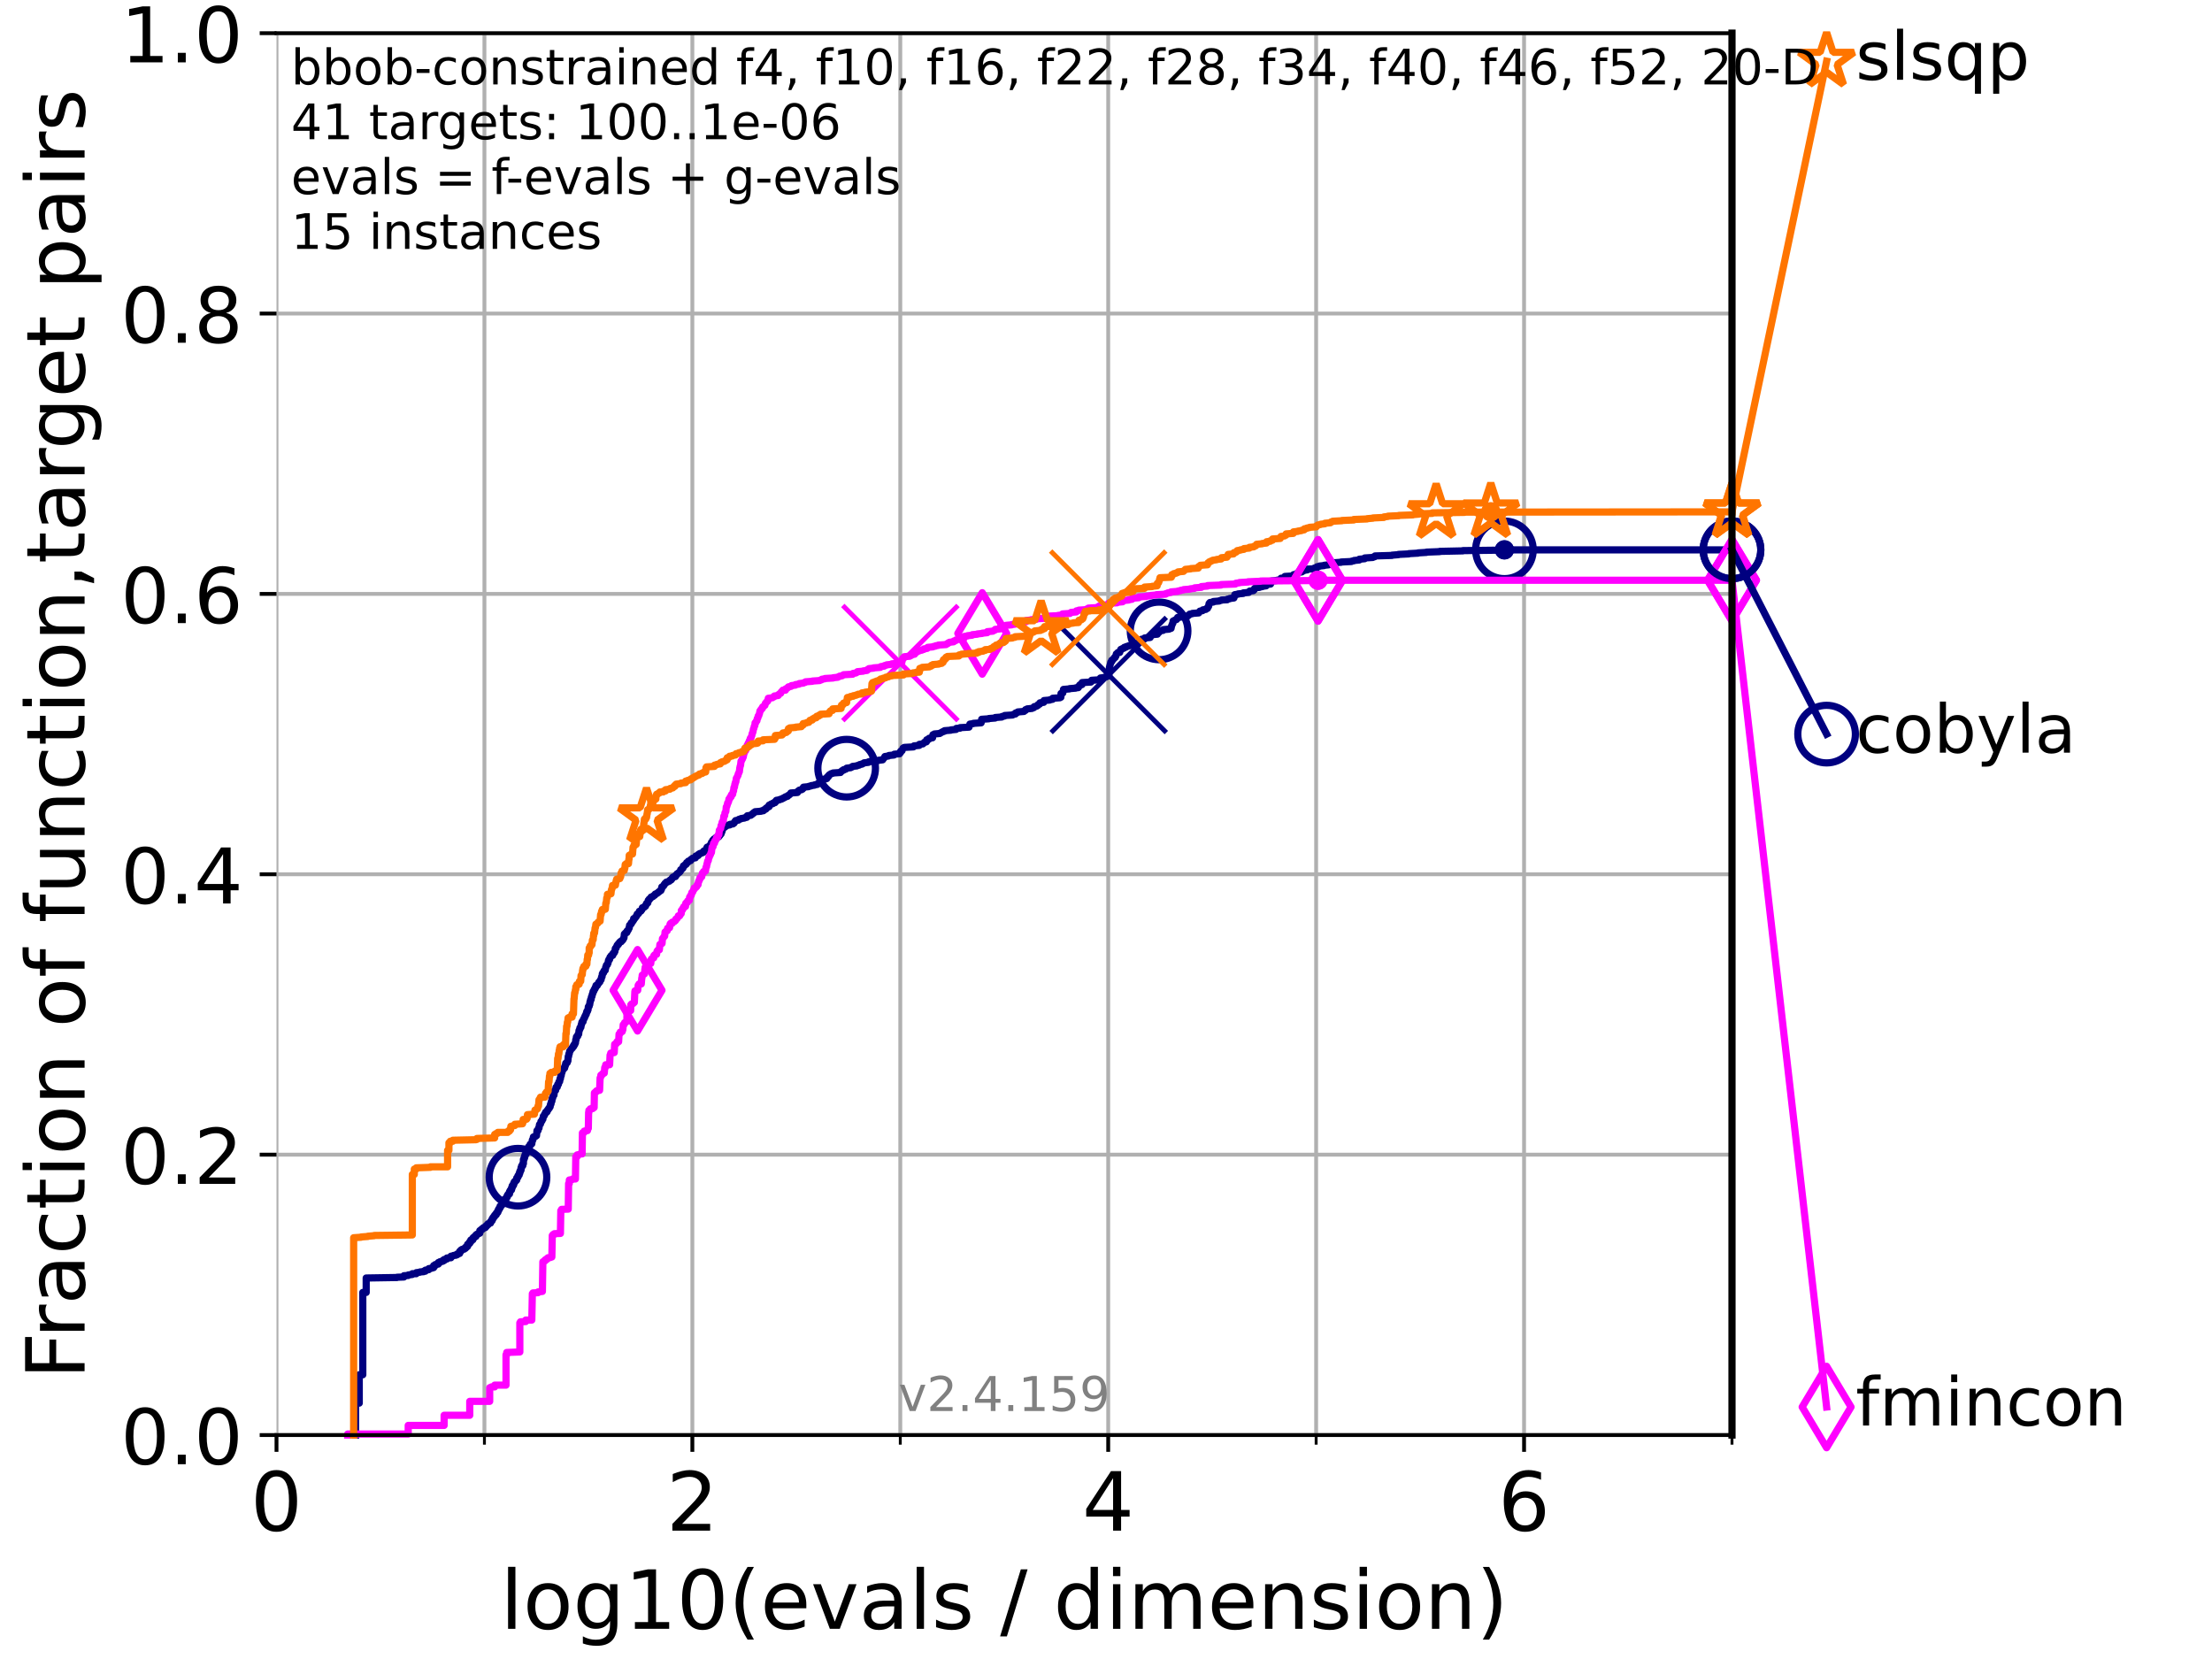 <?xml version="1.0" encoding="utf-8" standalone="no"?>
<!DOCTYPE svg PUBLIC "-//W3C//DTD SVG 1.1//EN"
  "http://www.w3.org/Graphics/SVG/1.1/DTD/svg11.dtd">
<!-- Created with matplotlib (https://matplotlib.org/) -->
<svg height="345.6pt" version="1.1" viewBox="0 0 460.8 345.6" width="460.8pt" xmlns="http://www.w3.org/2000/svg" xmlns:xlink="http://www.w3.org/1999/xlink">
 <defs>
  <style type="text/css">*{stroke-linecap:butt;stroke-linejoin:round;}</style>
 </defs>
 <g id="figure_1">
  <g id="patch_1">
   <path d="M 0 345.6 
L 460.8 345.6 
L 460.8 0 
L 0 0 
z
" style="fill:#ffffff;"/>
  </g>
  <g id="axes_1">
   <g id="patch_2">
    <path d="M 57.6 298.944 
L 360.806 298.944 
L 360.806 6.912 
L 57.6 6.912 
z
" style="fill:#ffffff;"/>
   </g>
   <g id="matplotlib.axis_1">
    <g id="xtick_1">
     <g id="line2d_1">
      <path clip-path="url(#pfeb0a07733)" d="M 57.6 298.944 
L 57.6 6.912 
" style="fill:none;stroke:#b0b0b0;stroke-linecap:square;stroke-width:0.8;"/>
     </g>
     <g id="line2d_2">
      <defs>
       <path d="M 0 0 
L 0 3.5 
" id="mdb7ef75df0" style="stroke:#000000;stroke-width:0.8;"/>
      </defs>
      <g>
       <use style="stroke:#000000;stroke-width:0.8;" x="57.6" xlink:href="#mdb7ef75df0" y="298.944"/>
      </g>
     </g>
     <g id="text_1">
      <!-- 0 -->
      <g transform="translate(52.192 318.861)scale(0.17 -0.17)">
       <defs>
        <path d="M 31.781 66.406 
Q 24.172 66.406 20.328 58.906 
Q 16.5 51.422 16.5 36.375 
Q 16.5 21.391 20.328 13.891 
Q 24.172 6.391 31.781 6.391 
Q 39.453 6.391 43.281 13.891 
Q 47.125 21.391 47.125 36.375 
Q 47.125 51.422 43.281 58.906 
Q 39.453 66.406 31.781 66.406 
z
M 31.781 74.219 
Q 44.047 74.219 50.516 64.516 
Q 56.984 54.828 56.984 36.375 
Q 56.984 17.969 50.516 8.266 
Q 44.047 -1.422 31.781 -1.422 
Q 19.531 -1.422 13.062 8.266 
Q 6.594 17.969 6.594 36.375 
Q 6.594 54.828 13.062 64.516 
Q 19.531 74.219 31.781 74.219 
z
" id="DejaVuSans-48"/>
       </defs>
       <use xlink:href="#DejaVuSans-48"/>
      </g>
     </g>
    </g>
    <g id="xtick_2">
     <g id="line2d_3">
      <path clip-path="url(#pfeb0a07733)" d="M 144.23 298.944 
L 144.23 6.912 
" style="fill:none;stroke:#b0b0b0;stroke-linecap:square;stroke-width:0.8;"/>
     </g>
     <g id="line2d_4">
      <g>
       <use style="stroke:#000000;stroke-width:0.8;" x="144.23" xlink:href="#mdb7ef75df0" y="298.944"/>
      </g>
     </g>
     <g id="text_2">
      <!-- 2 -->
      <g transform="translate(138.822 318.861)scale(0.17 -0.17)">
       <defs>
        <path d="M 19.188 8.297 
L 53.609 8.297 
L 53.609 0 
L 7.328 0 
L 7.328 8.297 
Q 12.938 14.109 22.625 23.891 
Q 32.328 33.688 34.812 36.531 
Q 39.547 41.844 41.422 45.531 
Q 43.312 49.219 43.312 52.781 
Q 43.312 58.594 39.234 62.25 
Q 35.156 65.922 28.609 65.922 
Q 23.969 65.922 18.812 64.312 
Q 13.672 62.703 7.812 59.422 
L 7.812 69.391 
Q 13.766 71.781 18.938 73 
Q 24.125 74.219 28.422 74.219 
Q 39.75 74.219 46.484 68.547 
Q 53.219 62.891 53.219 53.422 
Q 53.219 48.922 51.531 44.891 
Q 49.859 40.875 45.406 35.406 
Q 44.188 33.984 37.641 27.219 
Q 31.109 20.453 19.188 8.297 
z
" id="DejaVuSans-50"/>
       </defs>
       <use xlink:href="#DejaVuSans-50"/>
      </g>
     </g>
    </g>
    <g id="xtick_3">
     <g id="line2d_5">
      <path clip-path="url(#pfeb0a07733)" d="M 230.861 298.944 
L 230.861 6.912 
" style="fill:none;stroke:#b0b0b0;stroke-linecap:square;stroke-width:0.8;"/>
     </g>
     <g id="line2d_6">
      <g>
       <use style="stroke:#000000;stroke-width:0.8;" x="230.861" xlink:href="#mdb7ef75df0" y="298.944"/>
      </g>
     </g>
     <g id="text_3">
      <!-- 4 -->
      <g transform="translate(225.453 318.861)scale(0.17 -0.17)">
       <defs>
        <path d="M 37.797 64.312 
L 12.891 25.391 
L 37.797 25.391 
z
M 35.203 72.906 
L 47.609 72.906 
L 47.609 25.391 
L 58.016 25.391 
L 58.016 17.188 
L 47.609 17.188 
L 47.609 0 
L 37.797 0 
L 37.797 17.188 
L 4.891 17.188 
L 4.891 26.703 
z
" id="DejaVuSans-52"/>
       </defs>
       <use xlink:href="#DejaVuSans-52"/>
      </g>
     </g>
    </g>
    <g id="xtick_4">
     <g id="line2d_7">
      <path clip-path="url(#pfeb0a07733)" d="M 317.491 298.944 
L 317.491 6.912 
" style="fill:none;stroke:#b0b0b0;stroke-linecap:square;stroke-width:0.8;"/>
     </g>
     <g id="line2d_8">
      <g>
       <use style="stroke:#000000;stroke-width:0.8;" x="317.491" xlink:href="#mdb7ef75df0" y="298.944"/>
      </g>
     </g>
     <g id="text_4">
      <!-- 6 -->
      <g transform="translate(312.083 318.861)scale(0.17 -0.17)">
       <defs>
        <path d="M 33.016 40.375 
Q 26.375 40.375 22.484 35.828 
Q 18.609 31.297 18.609 23.391 
Q 18.609 15.531 22.484 10.953 
Q 26.375 6.391 33.016 6.391 
Q 39.656 6.391 43.531 10.953 
Q 47.406 15.531 47.406 23.391 
Q 47.406 31.297 43.531 35.828 
Q 39.656 40.375 33.016 40.375 
z
M 52.594 71.297 
L 52.594 62.312 
Q 48.875 64.062 45.094 64.984 
Q 41.312 65.922 37.594 65.922 
Q 27.828 65.922 22.672 59.328 
Q 17.531 52.734 16.797 39.406 
Q 19.672 43.656 24.016 45.922 
Q 28.375 48.188 33.594 48.188 
Q 44.578 48.188 50.953 41.516 
Q 57.328 34.859 57.328 23.391 
Q 57.328 12.156 50.688 5.359 
Q 44.047 -1.422 33.016 -1.422 
Q 20.359 -1.422 13.672 8.266 
Q 6.984 17.969 6.984 36.375 
Q 6.984 53.656 15.188 63.938 
Q 23.391 74.219 37.203 74.219 
Q 40.922 74.219 44.703 73.484 
Q 48.484 72.75 52.594 71.297 
z
" id="DejaVuSans-54"/>
       </defs>
       <use xlink:href="#DejaVuSans-54"/>
      </g>
     </g>
    </g>
    <g id="xtick_5">
     <g id="line2d_9">
      <path clip-path="url(#pfeb0a07733)" d="M 100.915 298.944 
L 100.915 6.912 
" style="fill:none;stroke:#b0b0b0;stroke-linecap:square;stroke-width:0.8;"/>
     </g>
     <g id="line2d_10">
      <defs>
       <path d="M 0 0 
L 0 2 
" id="mf2ef5145aa" style="stroke:#000000;stroke-width:0.6;"/>
      </defs>
      <g>
       <use style="stroke:#000000;stroke-width:0.6;" x="100.915" xlink:href="#mf2ef5145aa" y="298.944"/>
      </g>
     </g>
    </g>
    <g id="xtick_6">
     <g id="line2d_11">
      <path clip-path="url(#pfeb0a07733)" d="M 187.546 298.944 
L 187.546 6.912 
" style="fill:none;stroke:#b0b0b0;stroke-linecap:square;stroke-width:0.8;"/>
     </g>
     <g id="line2d_12">
      <g>
       <use style="stroke:#000000;stroke-width:0.6;" x="187.546" xlink:href="#mf2ef5145aa" y="298.944"/>
      </g>
     </g>
    </g>
    <g id="xtick_7">
     <g id="line2d_13">
      <path clip-path="url(#pfeb0a07733)" d="M 274.176 298.944 
L 274.176 6.912 
" style="fill:none;stroke:#b0b0b0;stroke-linecap:square;stroke-width:0.8;"/>
     </g>
     <g id="line2d_14">
      <g>
       <use style="stroke:#000000;stroke-width:0.6;" x="274.176" xlink:href="#mf2ef5145aa" y="298.944"/>
      </g>
     </g>
    </g>
    <g id="xtick_8">
     <g id="line2d_15">
      <path clip-path="url(#pfeb0a07733)" d="M 360.806 298.944 
L 360.806 6.912 
" style="fill:none;stroke:#b0b0b0;stroke-linecap:square;stroke-width:0.8;"/>
     </g>
     <g id="line2d_16">
      <g>
       <use style="stroke:#000000;stroke-width:0.6;" x="360.806" xlink:href="#mf2ef5145aa" y="298.944"/>
      </g>
     </g>
    </g>
    <g id="text_5">
     <!-- log10(evals / dimension) -->
     <g transform="translate(104.239 339.314)scale(0.17 -0.17)">
      <defs>
       <path d="M 9.422 75.984 
L 18.406 75.984 
L 18.406 0 
L 9.422 0 
z
" id="DejaVuSans-108"/>
       <path d="M 30.609 48.391 
Q 23.391 48.391 19.188 42.75 
Q 14.984 37.109 14.984 27.297 
Q 14.984 17.484 19.156 11.844 
Q 23.344 6.203 30.609 6.203 
Q 37.797 6.203 41.984 11.859 
Q 46.188 17.531 46.188 27.297 
Q 46.188 37.016 41.984 42.703 
Q 37.797 48.391 30.609 48.391 
z
M 30.609 56 
Q 42.328 56 49.016 48.375 
Q 55.719 40.766 55.719 27.297 
Q 55.719 13.875 49.016 6.219 
Q 42.328 -1.422 30.609 -1.422 
Q 18.844 -1.422 12.172 6.219 
Q 5.516 13.875 5.516 27.297 
Q 5.516 40.766 12.172 48.375 
Q 18.844 56 30.609 56 
z
" id="DejaVuSans-111"/>
       <path d="M 45.406 27.984 
Q 45.406 37.75 41.375 43.109 
Q 37.359 48.484 30.078 48.484 
Q 22.859 48.484 18.828 43.109 
Q 14.797 37.75 14.797 27.984 
Q 14.797 18.266 18.828 12.891 
Q 22.859 7.516 30.078 7.516 
Q 37.359 7.516 41.375 12.891 
Q 45.406 18.266 45.406 27.984 
z
M 54.391 6.781 
Q 54.391 -7.172 48.188 -13.984 
Q 42 -20.797 29.203 -20.797 
Q 24.469 -20.797 20.266 -20.094 
Q 16.062 -19.391 12.109 -17.922 
L 12.109 -9.188 
Q 16.062 -11.328 19.922 -12.344 
Q 23.781 -13.375 27.781 -13.375 
Q 36.625 -13.375 41.016 -8.766 
Q 45.406 -4.156 45.406 5.172 
L 45.406 9.625 
Q 42.625 4.781 38.281 2.391 
Q 33.938 0 27.875 0 
Q 17.828 0 11.672 7.656 
Q 5.516 15.328 5.516 27.984 
Q 5.516 40.672 11.672 48.328 
Q 17.828 56 27.875 56 
Q 33.938 56 38.281 53.609 
Q 42.625 51.219 45.406 46.391 
L 45.406 54.688 
L 54.391 54.688 
z
" id="DejaVuSans-103"/>
       <path d="M 12.406 8.297 
L 28.516 8.297 
L 28.516 63.922 
L 10.984 60.406 
L 10.984 69.391 
L 28.422 72.906 
L 38.281 72.906 
L 38.281 8.297 
L 54.391 8.297 
L 54.391 0 
L 12.406 0 
z
" id="DejaVuSans-49"/>
       <path d="M 31 75.875 
Q 24.469 64.656 21.281 53.656 
Q 18.109 42.672 18.109 31.391 
Q 18.109 20.125 21.312 9.062 
Q 24.516 -2 31 -13.188 
L 23.188 -13.188 
Q 15.875 -1.703 12.234 9.375 
Q 8.594 20.453 8.594 31.391 
Q 8.594 42.281 12.203 53.312 
Q 15.828 64.359 23.188 75.875 
z
" id="DejaVuSans-40"/>
       <path d="M 56.203 29.594 
L 56.203 25.203 
L 14.891 25.203 
Q 15.484 15.922 20.484 11.062 
Q 25.484 6.203 34.422 6.203 
Q 39.594 6.203 44.453 7.469 
Q 49.312 8.734 54.109 11.281 
L 54.109 2.781 
Q 49.266 0.734 44.188 -0.344 
Q 39.109 -1.422 33.891 -1.422 
Q 20.797 -1.422 13.156 6.188 
Q 5.516 13.812 5.516 26.812 
Q 5.516 40.234 12.766 48.109 
Q 20.016 56 32.328 56 
Q 43.359 56 49.781 48.891 
Q 56.203 41.797 56.203 29.594 
z
M 47.219 32.234 
Q 47.125 39.594 43.094 43.984 
Q 39.062 48.391 32.422 48.391 
Q 24.906 48.391 20.391 44.141 
Q 15.875 39.891 15.188 32.172 
z
" id="DejaVuSans-101"/>
       <path d="M 2.984 54.688 
L 12.5 54.688 
L 29.594 8.797 
L 46.688 54.688 
L 56.203 54.688 
L 35.688 0 
L 23.484 0 
z
" id="DejaVuSans-118"/>
       <path d="M 34.281 27.484 
Q 23.391 27.484 19.188 25 
Q 14.984 22.516 14.984 16.5 
Q 14.984 11.719 18.141 8.906 
Q 21.297 6.109 26.703 6.109 
Q 34.188 6.109 38.703 11.406 
Q 43.219 16.703 43.219 25.484 
L 43.219 27.484 
z
M 52.203 31.203 
L 52.203 0 
L 43.219 0 
L 43.219 8.297 
Q 40.141 3.328 35.547 0.953 
Q 30.953 -1.422 24.312 -1.422 
Q 15.922 -1.422 10.953 3.297 
Q 6 8.016 6 15.922 
Q 6 25.141 12.172 29.828 
Q 18.359 34.516 30.609 34.516 
L 43.219 34.516 
L 43.219 35.406 
Q 43.219 41.609 39.141 45 
Q 35.062 48.391 27.688 48.391 
Q 23 48.391 18.547 47.266 
Q 14.109 46.141 10.016 43.891 
L 10.016 52.203 
Q 14.938 54.109 19.578 55.047 
Q 24.219 56 28.609 56 
Q 40.484 56 46.344 49.844 
Q 52.203 43.703 52.203 31.203 
z
" id="DejaVuSans-97"/>
       <path d="M 44.281 53.078 
L 44.281 44.578 
Q 40.484 46.531 36.375 47.5 
Q 32.281 48.484 27.875 48.484 
Q 21.188 48.484 17.844 46.438 
Q 14.5 44.391 14.5 40.281 
Q 14.5 37.156 16.891 35.375 
Q 19.281 33.594 26.516 31.984 
L 29.594 31.297 
Q 39.156 29.25 43.188 25.516 
Q 47.219 21.781 47.219 15.094 
Q 47.219 7.469 41.188 3.016 
Q 35.156 -1.422 24.609 -1.422 
Q 20.219 -1.422 15.453 -0.562 
Q 10.688 0.297 5.422 2 
L 5.422 11.281 
Q 10.406 8.688 15.234 7.391 
Q 20.062 6.109 24.812 6.109 
Q 31.156 6.109 34.562 8.281 
Q 37.984 10.453 37.984 14.406 
Q 37.984 18.062 35.516 20.016 
Q 33.062 21.969 24.703 23.781 
L 21.578 24.516 
Q 13.234 26.266 9.516 29.906 
Q 5.812 33.547 5.812 39.891 
Q 5.812 47.609 11.281 51.797 
Q 16.75 56 26.812 56 
Q 31.781 56 36.172 55.266 
Q 40.578 54.547 44.281 53.078 
z
" id="DejaVuSans-115"/>
       <path id="DejaVuSans-32"/>
       <path d="M 25.391 72.906 
L 33.688 72.906 
L 8.297 -9.281 
L 0 -9.281 
z
" id="DejaVuSans-47"/>
       <path d="M 45.406 46.391 
L 45.406 75.984 
L 54.391 75.984 
L 54.391 0 
L 45.406 0 
L 45.406 8.203 
Q 42.578 3.328 38.25 0.953 
Q 33.938 -1.422 27.875 -1.422 
Q 17.969 -1.422 11.734 6.484 
Q 5.516 14.406 5.516 27.297 
Q 5.516 40.188 11.734 48.094 
Q 17.969 56 27.875 56 
Q 33.938 56 38.25 53.625 
Q 42.578 51.266 45.406 46.391 
z
M 14.797 27.297 
Q 14.797 17.391 18.875 11.75 
Q 22.953 6.109 30.078 6.109 
Q 37.203 6.109 41.297 11.75 
Q 45.406 17.391 45.406 27.297 
Q 45.406 37.203 41.297 42.844 
Q 37.203 48.484 30.078 48.484 
Q 22.953 48.484 18.875 42.844 
Q 14.797 37.203 14.797 27.297 
z
" id="DejaVuSans-100"/>
       <path d="M 9.422 54.688 
L 18.406 54.688 
L 18.406 0 
L 9.422 0 
z
M 9.422 75.984 
L 18.406 75.984 
L 18.406 64.594 
L 9.422 64.594 
z
" id="DejaVuSans-105"/>
       <path d="M 52 44.188 
Q 55.375 50.25 60.062 53.125 
Q 64.75 56 71.094 56 
Q 79.641 56 84.281 50.016 
Q 88.922 44.047 88.922 33.016 
L 88.922 0 
L 79.891 0 
L 79.891 32.719 
Q 79.891 40.578 77.094 44.375 
Q 74.312 48.188 68.609 48.188 
Q 61.625 48.188 57.562 43.547 
Q 53.516 38.922 53.516 30.906 
L 53.516 0 
L 44.484 0 
L 44.484 32.719 
Q 44.484 40.625 41.703 44.406 
Q 38.922 48.188 33.109 48.188 
Q 26.219 48.188 22.156 43.531 
Q 18.109 38.875 18.109 30.906 
L 18.109 0 
L 9.078 0 
L 9.078 54.688 
L 18.109 54.688 
L 18.109 46.188 
Q 21.188 51.219 25.484 53.609 
Q 29.781 56 35.688 56 
Q 41.656 56 45.828 52.969 
Q 50 49.953 52 44.188 
z
" id="DejaVuSans-109"/>
       <path d="M 54.891 33.016 
L 54.891 0 
L 45.906 0 
L 45.906 32.719 
Q 45.906 40.484 42.875 44.328 
Q 39.844 48.188 33.797 48.188 
Q 26.516 48.188 22.312 43.547 
Q 18.109 38.922 18.109 30.906 
L 18.109 0 
L 9.078 0 
L 9.078 54.688 
L 18.109 54.688 
L 18.109 46.188 
Q 21.344 51.125 25.703 53.562 
Q 30.078 56 35.797 56 
Q 45.219 56 50.047 50.172 
Q 54.891 44.344 54.891 33.016 
z
" id="DejaVuSans-110"/>
       <path d="M 8.016 75.875 
L 15.828 75.875 
Q 23.141 64.359 26.781 53.312 
Q 30.422 42.281 30.422 31.391 
Q 30.422 20.453 26.781 9.375 
Q 23.141 -1.703 15.828 -13.188 
L 8.016 -13.188 
Q 14.5 -2 17.703 9.062 
Q 20.906 20.125 20.906 31.391 
Q 20.906 42.672 17.703 53.656 
Q 14.5 64.656 8.016 75.875 
z
" id="DejaVuSans-41"/>
      </defs>
      <use xlink:href="#DejaVuSans-108"/>
      <use x="27.783" xlink:href="#DejaVuSans-111"/>
      <use x="88.965" xlink:href="#DejaVuSans-103"/>
      <use x="152.441" xlink:href="#DejaVuSans-49"/>
      <use x="216.064" xlink:href="#DejaVuSans-48"/>
      <use x="279.688" xlink:href="#DejaVuSans-40"/>
      <use x="318.701" xlink:href="#DejaVuSans-101"/>
      <use x="380.225" xlink:href="#DejaVuSans-118"/>
      <use x="439.404" xlink:href="#DejaVuSans-97"/>
      <use x="500.684" xlink:href="#DejaVuSans-108"/>
      <use x="528.467" xlink:href="#DejaVuSans-115"/>
      <use x="580.566" xlink:href="#DejaVuSans-32"/>
      <use x="612.354" xlink:href="#DejaVuSans-47"/>
      <use x="646.045" xlink:href="#DejaVuSans-32"/>
      <use x="677.832" xlink:href="#DejaVuSans-100"/>
      <use x="741.309" xlink:href="#DejaVuSans-105"/>
      <use x="769.092" xlink:href="#DejaVuSans-109"/>
      <use x="866.504" xlink:href="#DejaVuSans-101"/>
      <use x="928.027" xlink:href="#DejaVuSans-110"/>
      <use x="991.406" xlink:href="#DejaVuSans-115"/>
      <use x="1043.506" xlink:href="#DejaVuSans-105"/>
      <use x="1071.289" xlink:href="#DejaVuSans-111"/>
      <use x="1132.471" xlink:href="#DejaVuSans-110"/>
      <use x="1195.85" xlink:href="#DejaVuSans-41"/>
     </g>
    </g>
   </g>
   <g id="matplotlib.axis_2">
    <g id="ytick_1">
     <g id="line2d_17">
      <path clip-path="url(#pfeb0a07733)" d="M 57.6 298.944 
L 360.806 298.944 
" style="fill:none;stroke:#b0b0b0;stroke-linecap:square;stroke-width:0.8;"/>
     </g>
     <g id="line2d_18">
      <defs>
       <path d="M 0 0 
L -3.5 0 
" id="m912c37ff0c" style="stroke:#000000;stroke-width:0.8;"/>
      </defs>
      <g>
       <use style="stroke:#000000;stroke-width:0.8;" x="57.6" xlink:href="#m912c37ff0c" y="298.944"/>
      </g>
     </g>
     <g id="text_6">
      <!-- 0.0 -->
      <g transform="translate(25.155 305.023)scale(0.16 -0.16)">
       <defs>
        <path d="M 10.688 12.406 
L 21 12.406 
L 21 0 
L 10.688 0 
z
" id="DejaVuSans-46"/>
       </defs>
       <use xlink:href="#DejaVuSans-48"/>
       <use x="63.623" xlink:href="#DejaVuSans-46"/>
       <use x="95.41" xlink:href="#DejaVuSans-48"/>
      </g>
     </g>
    </g>
    <g id="ytick_2">
     <g id="line2d_19">
      <path clip-path="url(#pfeb0a07733)" d="M 57.6 240.538 
L 360.806 240.538 
" style="fill:none;stroke:#b0b0b0;stroke-linecap:square;stroke-width:0.8;"/>
     </g>
     <g id="line2d_20">
      <g>
       <use style="stroke:#000000;stroke-width:0.8;" x="57.6" xlink:href="#m912c37ff0c" y="240.538"/>
      </g>
     </g>
     <g id="text_7">
      <!-- 0.2 -->
      <g transform="translate(25.155 246.616)scale(0.16 -0.16)">
       <use xlink:href="#DejaVuSans-48"/>
       <use x="63.623" xlink:href="#DejaVuSans-46"/>
       <use x="95.41" xlink:href="#DejaVuSans-50"/>
      </g>
     </g>
    </g>
    <g id="ytick_3">
     <g id="line2d_21">
      <path clip-path="url(#pfeb0a07733)" d="M 57.6 182.131 
L 360.806 182.131 
" style="fill:none;stroke:#b0b0b0;stroke-linecap:square;stroke-width:0.8;"/>
     </g>
     <g id="line2d_22">
      <g>
       <use style="stroke:#000000;stroke-width:0.8;" x="57.6" xlink:href="#m912c37ff0c" y="182.131"/>
      </g>
     </g>
     <g id="text_8">
      <!-- 0.4 -->
      <g transform="translate(25.155 188.21)scale(0.16 -0.16)">
       <use xlink:href="#DejaVuSans-48"/>
       <use x="63.623" xlink:href="#DejaVuSans-46"/>
       <use x="95.41" xlink:href="#DejaVuSans-52"/>
      </g>
     </g>
    </g>
    <g id="ytick_4">
     <g id="line2d_23">
      <path clip-path="url(#pfeb0a07733)" d="M 57.6 123.725 
L 360.806 123.725 
" style="fill:none;stroke:#b0b0b0;stroke-linecap:square;stroke-width:0.8;"/>
     </g>
     <g id="line2d_24">
      <g>
       <use style="stroke:#000000;stroke-width:0.8;" x="57.6" xlink:href="#m912c37ff0c" y="123.725"/>
      </g>
     </g>
     <g id="text_9">
      <!-- 0.6 -->
      <g transform="translate(25.155 129.804)scale(0.16 -0.16)">
       <use xlink:href="#DejaVuSans-48"/>
       <use x="63.623" xlink:href="#DejaVuSans-46"/>
       <use x="95.41" xlink:href="#DejaVuSans-54"/>
      </g>
     </g>
    </g>
    <g id="ytick_5">
     <g id="line2d_25">
      <path clip-path="url(#pfeb0a07733)" d="M 57.6 65.318 
L 360.806 65.318 
" style="fill:none;stroke:#b0b0b0;stroke-linecap:square;stroke-width:0.8;"/>
     </g>
     <g id="line2d_26">
      <g>
       <use style="stroke:#000000;stroke-width:0.8;" x="57.6" xlink:href="#m912c37ff0c" y="65.318"/>
      </g>
     </g>
     <g id="text_10">
      <!-- 0.8 -->
      <g transform="translate(25.155 71.397)scale(0.16 -0.16)">
       <defs>
        <path d="M 31.781 34.625 
Q 24.75 34.625 20.719 30.859 
Q 16.703 27.094 16.703 20.516 
Q 16.703 13.922 20.719 10.156 
Q 24.75 6.391 31.781 6.391 
Q 38.812 6.391 42.859 10.172 
Q 46.922 13.969 46.922 20.516 
Q 46.922 27.094 42.891 30.859 
Q 38.875 34.625 31.781 34.625 
z
M 21.922 38.812 
Q 15.578 40.375 12.031 44.719 
Q 8.5 49.078 8.5 55.328 
Q 8.5 64.062 14.719 69.141 
Q 20.953 74.219 31.781 74.219 
Q 42.672 74.219 48.875 69.141 
Q 55.078 64.062 55.078 55.328 
Q 55.078 49.078 51.531 44.719 
Q 48 40.375 41.703 38.812 
Q 48.828 37.156 52.797 32.312 
Q 56.781 27.484 56.781 20.516 
Q 56.781 9.906 50.312 4.234 
Q 43.844 -1.422 31.781 -1.422 
Q 19.734 -1.422 13.25 4.234 
Q 6.781 9.906 6.781 20.516 
Q 6.781 27.484 10.781 32.312 
Q 14.797 37.156 21.922 38.812 
z
M 18.312 54.391 
Q 18.312 48.734 21.844 45.562 
Q 25.391 42.391 31.781 42.391 
Q 38.141 42.391 41.719 45.562 
Q 45.312 48.734 45.312 54.391 
Q 45.312 60.062 41.719 63.234 
Q 38.141 66.406 31.781 66.406 
Q 25.391 66.406 21.844 63.234 
Q 18.312 60.062 18.312 54.391 
z
" id="DejaVuSans-56"/>
       </defs>
       <use xlink:href="#DejaVuSans-48"/>
       <use x="63.623" xlink:href="#DejaVuSans-46"/>
       <use x="95.41" xlink:href="#DejaVuSans-56"/>
      </g>
     </g>
    </g>
    <g id="ytick_6">
     <g id="line2d_27">
      <path clip-path="url(#pfeb0a07733)" d="M 57.6 6.912 
L 360.806 6.912 
" style="fill:none;stroke:#b0b0b0;stroke-linecap:square;stroke-width:0.8;"/>
     </g>
     <g id="line2d_28">
      <g>
       <use style="stroke:#000000;stroke-width:0.8;" x="57.6" xlink:href="#m912c37ff0c" y="6.912"/>
      </g>
     </g>
     <g id="text_11">
      <!-- 1.0 -->
      <g transform="translate(25.155 12.991)scale(0.16 -0.16)">
       <use xlink:href="#DejaVuSans-49"/>
       <use x="63.623" xlink:href="#DejaVuSans-46"/>
       <use x="95.41" xlink:href="#DejaVuSans-48"/>
      </g>
     </g>
    </g>
    <g id="text_12">
     <!-- Fraction of function,target pairs -->
     <g transform="translate(17.62 287.313)rotate(-90)scale(0.17 -0.17)">
      <defs>
       <path d="M 9.812 72.906 
L 51.703 72.906 
L 51.703 64.594 
L 19.672 64.594 
L 19.672 43.109 
L 48.578 43.109 
L 48.578 34.812 
L 19.672 34.812 
L 19.672 0 
L 9.812 0 
z
" id="DejaVuSans-70"/>
       <path d="M 41.109 46.297 
Q 39.594 47.172 37.812 47.578 
Q 36.031 48 33.891 48 
Q 26.266 48 22.188 43.047 
Q 18.109 38.094 18.109 28.812 
L 18.109 0 
L 9.078 0 
L 9.078 54.688 
L 18.109 54.688 
L 18.109 46.188 
Q 20.953 51.172 25.484 53.578 
Q 30.031 56 36.531 56 
Q 37.453 56 38.578 55.875 
Q 39.703 55.766 41.062 55.516 
z
" id="DejaVuSans-114"/>
       <path d="M 48.781 52.594 
L 48.781 44.188 
Q 44.969 46.297 41.141 47.344 
Q 37.312 48.391 33.406 48.391 
Q 24.656 48.391 19.812 42.844 
Q 14.984 37.312 14.984 27.297 
Q 14.984 17.281 19.812 11.734 
Q 24.656 6.203 33.406 6.203 
Q 37.312 6.203 41.141 7.25 
Q 44.969 8.297 48.781 10.406 
L 48.781 2.094 
Q 45.016 0.344 40.984 -0.531 
Q 36.969 -1.422 32.422 -1.422 
Q 20.062 -1.422 12.781 6.344 
Q 5.516 14.109 5.516 27.297 
Q 5.516 40.672 12.859 48.328 
Q 20.219 56 33.016 56 
Q 37.156 56 41.109 55.141 
Q 45.062 54.297 48.781 52.594 
z
" id="DejaVuSans-99"/>
       <path d="M 18.312 70.219 
L 18.312 54.688 
L 36.812 54.688 
L 36.812 47.703 
L 18.312 47.703 
L 18.312 18.016 
Q 18.312 11.328 20.141 9.422 
Q 21.969 7.516 27.594 7.516 
L 36.812 7.516 
L 36.812 0 
L 27.594 0 
Q 17.188 0 13.234 3.875 
Q 9.281 7.766 9.281 18.016 
L 9.281 47.703 
L 2.688 47.703 
L 2.688 54.688 
L 9.281 54.688 
L 9.281 70.219 
z
" id="DejaVuSans-116"/>
       <path d="M 37.109 75.984 
L 37.109 68.5 
L 28.516 68.5 
Q 23.688 68.5 21.797 66.547 
Q 19.922 64.594 19.922 59.516 
L 19.922 54.688 
L 34.719 54.688 
L 34.719 47.703 
L 19.922 47.703 
L 19.922 0 
L 10.891 0 
L 10.891 47.703 
L 2.297 47.703 
L 2.297 54.688 
L 10.891 54.688 
L 10.891 58.5 
Q 10.891 67.625 15.141 71.797 
Q 19.391 75.984 28.609 75.984 
z
" id="DejaVuSans-102"/>
       <path d="M 8.5 21.578 
L 8.5 54.688 
L 17.484 54.688 
L 17.484 21.922 
Q 17.484 14.156 20.5 10.266 
Q 23.531 6.391 29.594 6.391 
Q 36.859 6.391 41.078 11.031 
Q 45.312 15.672 45.312 23.688 
L 45.312 54.688 
L 54.297 54.688 
L 54.297 0 
L 45.312 0 
L 45.312 8.406 
Q 42.047 3.422 37.719 1 
Q 33.406 -1.422 27.688 -1.422 
Q 18.266 -1.422 13.375 4.438 
Q 8.5 10.297 8.5 21.578 
z
M 31.109 56 
z
" id="DejaVuSans-117"/>
       <path d="M 11.719 12.406 
L 22.016 12.406 
L 22.016 4 
L 14.016 -11.625 
L 7.719 -11.625 
L 11.719 4 
z
" id="DejaVuSans-44"/>
       <path d="M 18.109 8.203 
L 18.109 -20.797 
L 9.078 -20.797 
L 9.078 54.688 
L 18.109 54.688 
L 18.109 46.391 
Q 20.953 51.266 25.266 53.625 
Q 29.594 56 35.594 56 
Q 45.562 56 51.781 48.094 
Q 58.016 40.188 58.016 27.297 
Q 58.016 14.406 51.781 6.484 
Q 45.562 -1.422 35.594 -1.422 
Q 29.594 -1.422 25.266 0.953 
Q 20.953 3.328 18.109 8.203 
z
M 48.688 27.297 
Q 48.688 37.203 44.609 42.844 
Q 40.531 48.484 33.406 48.484 
Q 26.266 48.484 22.188 42.844 
Q 18.109 37.203 18.109 27.297 
Q 18.109 17.391 22.188 11.75 
Q 26.266 6.109 33.406 6.109 
Q 40.531 6.109 44.609 11.75 
Q 48.688 17.391 48.688 27.297 
z
" id="DejaVuSans-112"/>
      </defs>
      <use xlink:href="#DejaVuSans-70"/>
      <use x="50.27" xlink:href="#DejaVuSans-114"/>
      <use x="91.383" xlink:href="#DejaVuSans-97"/>
      <use x="152.662" xlink:href="#DejaVuSans-99"/>
      <use x="207.643" xlink:href="#DejaVuSans-116"/>
      <use x="246.852" xlink:href="#DejaVuSans-105"/>
      <use x="274.635" xlink:href="#DejaVuSans-111"/>
      <use x="335.816" xlink:href="#DejaVuSans-110"/>
      <use x="399.195" xlink:href="#DejaVuSans-32"/>
      <use x="430.982" xlink:href="#DejaVuSans-111"/>
      <use x="492.164" xlink:href="#DejaVuSans-102"/>
      <use x="527.369" xlink:href="#DejaVuSans-32"/>
      <use x="559.156" xlink:href="#DejaVuSans-102"/>
      <use x="594.361" xlink:href="#DejaVuSans-117"/>
      <use x="657.74" xlink:href="#DejaVuSans-110"/>
      <use x="721.119" xlink:href="#DejaVuSans-99"/>
      <use x="776.1" xlink:href="#DejaVuSans-116"/>
      <use x="815.309" xlink:href="#DejaVuSans-105"/>
      <use x="843.092" xlink:href="#DejaVuSans-111"/>
      <use x="904.273" xlink:href="#DejaVuSans-110"/>
      <use x="967.652" xlink:href="#DejaVuSans-44"/>
      <use x="999.439" xlink:href="#DejaVuSans-116"/>
      <use x="1038.648" xlink:href="#DejaVuSans-97"/>
      <use x="1099.928" xlink:href="#DejaVuSans-114"/>
      <use x="1139.291" xlink:href="#DejaVuSans-103"/>
      <use x="1202.768" xlink:href="#DejaVuSans-101"/>
      <use x="1264.291" xlink:href="#DejaVuSans-116"/>
      <use x="1303.5" xlink:href="#DejaVuSans-32"/>
      <use x="1335.287" xlink:href="#DejaVuSans-112"/>
      <use x="1398.764" xlink:href="#DejaVuSans-97"/>
      <use x="1460.043" xlink:href="#DejaVuSans-105"/>
      <use x="1487.826" xlink:href="#DejaVuSans-114"/>
      <use x="1528.939" xlink:href="#DejaVuSans-115"/>
     </g>
    </g>
   </g>
   <g id="line2d_29">
    <defs>
     <path d="M 0 1.5 
C 0.398 1.5 0.779 1.342 1.061 1.061 
C 1.342 0.779 1.5 0.398 1.5 0 
C 1.5 -0.398 1.342 -0.779 1.061 -1.061 
C 0.779 -1.342 0.398 -1.5 0 -1.5 
C -0.398 -1.5 -0.779 -1.342 -1.061 -1.061 
C -1.342 -0.779 -1.5 -0.398 -1.5 0 
C -1.5 0.398 -1.342 0.779 -1.061 1.061 
C -0.779 1.342 -0.398 1.5 0 1.5 
z
" id="m468bc63410" style="stroke:#000080;"/>
    </defs>
    <g>
     <use style="fill:#000080;stroke:#000080;" x="313.4" xlink:href="#m468bc63410" y="114.544"/>
     <use style="fill:#000080;stroke:#000080;" x="313.4" xlink:href="#m468bc63410" y="114.544"/>
    </g>
   </g>
   <g id="line2d_30">
    <path d="M 74.069 298.944 
L 74.069 292.296 
L 74.837 292.296 
L 74.837 286.387 
L 75.575 286.387 
L 75.575 269.24 
L 76.285 269.24 
L 76.285 266.232 
L 82.713 266.127 
L 82.713 266.074 
L 84.143 266.021 
L 84.143 265.757 
L 85.039 265.705 
L 85.039 265.599 
L 85.894 265.494 
L 85.894 265.335 
L 86.712 265.335 
L 86.712 265.124 
L 87.496 265.019 
L 87.496 264.966 
L 88.249 264.913 
L 88.249 264.808 
L 88.614 264.808 
L 88.614 264.597 
L 89.324 264.491 
L 89.324 264.28 
L 90.008 264.175 
L 90.008 264.069 
L 90.341 264.069 
L 90.341 263.647 
L 90.668 263.647 
L 90.668 263.436 
L 91.306 263.33 
L 91.306 263.014 
L 91.617 263.014 
L 91.617 262.855 
L 92.224 262.75 
L 92.224 262.592 
L 92.52 262.592 
L 92.52 262.381 
L 93.099 262.275 
L 93.099 262.064 
L 93.935 262.011 
L 93.935 261.695 
L 94.472 261.589 
L 94.472 261.536 
L 94.995 261.484 
L 94.995 261.378 
L 95.251 261.378 
L 95.251 261.22 
L 95.753 261.114 
L 95.753 260.692 
L 95.999 260.692 
L 95.999 260.428 
L 96.241 260.428 
L 96.241 260.27 
L 96.718 260.217 
L 96.718 260.059 
L 96.951 260.059 
L 96.951 259.848 
L 97.182 259.848 
L 97.182 259.637 
L 97.41 259.637 
L 97.41 259.215 
L 97.635 259.215 
L 97.635 259.004 
L 97.858 259.004 
L 97.858 258.687 
L 98.078 258.687 
L 98.078 258.318 
L 98.51 258.265 
L 98.51 257.896 
L 98.723 257.896 
L 98.723 257.685 
L 99.141 257.579 
L 99.141 257.263 
L 99.347 257.263 
L 99.347 257.105 
L 99.751 256.999 
L 99.751 256.894 
L 99.95 256.894 
L 99.95 256.366 
L 100.147 256.366 
L 100.147 256.208 
L 100.342 256.208 
L 100.342 256.049 
L 100.535 256.049 
L 100.535 255.891 
L 100.726 255.891 
L 100.726 255.733 
L 101.102 255.733 
L 101.102 255.522 
L 101.288 255.522 
L 101.288 255.311 
L 101.471 255.311 
L 101.471 255.152 
L 101.653 255.152 
L 101.653 254.941 
L 102.011 254.836 
L 102.011 254.783 
L 102.188 254.783 
L 102.188 254.466 
L 102.363 254.466 
L 102.363 254.255 
L 102.536 254.255 
L 102.536 253.886 
L 102.708 253.886 
L 102.708 253.622 
L 102.878 253.622 
L 102.878 253.411 
L 103.047 253.411 
L 103.047 253.147 
L 103.38 253.042 
L 103.38 252.725 
L 103.544 252.725 
L 103.544 252.567 
L 103.707 252.567 
L 103.707 252.198 
L 103.869 252.198 
L 103.869 251.881 
L 104.029 251.881 
L 104.029 251.617 
L 104.188 251.617 
L 104.188 251.248 
L 104.501 251.143 
L 104.501 250.932 
L 104.656 250.932 
L 104.656 250.668 
L 104.962 250.562 
L 104.962 250.193 
L 105.113 250.193 
L 105.113 249.824 
L 105.411 249.718 
L 105.411 249.56 
L 105.559 249.56 
L 105.559 249.296 
L 105.705 249.296 
L 105.705 248.979 
L 105.851 248.979 
L 105.851 248.768 
L 106.138 248.716 
L 106.138 248.241 
L 106.28 248.241 
L 106.28 247.977 
L 106.561 247.871 
L 106.561 247.449 
L 106.699 247.449 
L 106.699 247.027 
L 106.974 246.922 
L 106.974 246.552 
L 107.11 246.552 
L 107.11 246.236 
L 107.245 246.236 
L 107.245 246.078 
L 107.512 245.972 
L 107.512 245.814 
L 107.644 245.814 
L 107.644 245.392 
L 107.775 245.392 
L 107.775 245.233 
L 107.905 245.233 
L 107.905 244.917 
L 108.034 244.917 
L 108.034 244.758 
L 108.163 244.758 
L 108.163 244.389 
L 108.29 244.389 
L 108.29 244.02 
L 108.417 244.02 
L 108.417 243.756 
L 108.543 243.756 
L 108.543 243.228 
L 108.668 243.228 
L 108.668 242.859 
L 108.915 242.806 
L 108.915 242.384 
L 109.038 242.384 
L 109.038 241.54 
L 109.159 241.54 
L 109.159 241.223 
L 109.28 241.223 
L 109.28 240.801 
L 109.401 240.801 
L 109.401 240.485 
L 109.639 240.379 
L 109.639 240.063 
L 109.757 240.063 
L 109.757 239.852 
L 109.874 239.852 
L 109.874 239.43 
L 109.99 239.43 
L 109.99 239.219 
L 110.106 239.219 
L 110.106 238.902 
L 110.336 238.849 
L 110.336 238.638 
L 110.449 238.638 
L 110.449 238.374 
L 110.786 238.269 
L 110.897 237.477 
L 111.007 237.477 
L 111.117 236.844 
L 111.55 236.739 
L 111.656 236.581 
L 111.762 236.581 
L 111.868 235.525 
L 112.077 235.525 
L 112.18 234.998 
L 112.283 234.998 
L 112.386 234.259 
L 112.589 234.154 
L 112.69 233.626 
L 112.89 233.52 
L 112.989 233.151 
L 113.088 233.151 
L 113.186 232.518 
L 113.381 232.412 
L 113.478 232.043 
L 113.574 232.043 
L 113.67 231.674 
L 113.954 231.621 
L 114.048 231.252 
L 114.142 231.252 
L 114.234 230.988 
L 114.419 230.882 
L 114.51 230.566 
L 114.602 230.566 
L 114.692 229.985 
L 114.782 229.985 
L 114.872 229.405 
L 114.962 229.405 
L 115.051 228.719 
L 115.139 228.719 
L 115.227 228.192 
L 115.402 228.139 
L 115.489 227.242 
L 115.747 227.136 
L 115.833 226.503 
L 116.086 226.45 
L 116.17 225.923 
L 116.337 225.87 
L 116.419 225.395 
L 116.584 225.29 
L 116.665 224.709 
L 116.746 224.709 
L 116.827 224.076 
L 116.908 224.076 
L 116.988 223.443 
L 117.068 223.443 
L 117.147 222.968 
L 117.227 222.968 
L 117.306 222.652 
L 117.462 222.652 
L 117.462 222.493 
L 117.618 222.493 
L 117.695 222.018 
L 117.772 222.018 
L 117.849 221.491 
L 118.152 221.385 
L 118.227 221.016 
L 118.302 221.016 
L 118.376 220.066 
L 118.451 220.066 
L 118.525 219.486 
L 118.598 219.486 
L 118.672 218.958 
L 118.817 218.853 
L 118.89 218.642 
L 119.034 218.536 
L 119.034 218.431 
L 119.248 218.325 
L 119.319 218.061 
L 119.53 217.956 
L 119.53 217.692 
L 119.739 217.587 
L 119.808 217.27 
L 119.876 217.27 
L 119.945 216.584 
L 120.013 216.584 
L 120.081 216.004 
L 120.217 215.951 
L 120.217 215.845 
L 120.351 215.845 
L 120.418 215.476 
L 120.551 215.423 
L 120.617 214.685 
L 120.683 214.685 
L 120.748 214.368 
L 120.814 214.368 
L 120.814 214.104 
L 121.009 213.999 
L 121.073 213.471 
L 121.138 213.471 
L 121.202 212.996 
L 121.266 212.996 
L 121.266 212.838 
L 121.456 212.838 
L 121.519 212.416 
L 121.582 212.416 
L 121.644 212.152 
L 121.769 212.047 
L 121.831 211.73 
L 121.954 211.625 
L 122.016 211.361 
L 122.138 211.255 
L 122.199 210.833 
L 122.259 210.833 
L 122.259 210.675 
L 122.38 210.675 
L 122.44 210.358 
L 122.5 210.358 
L 122.559 209.725 
L 122.737 209.62 
L 122.796 209.25 
L 122.855 209.25 
L 122.913 208.67 
L 122.971 208.67 
L 123.03 208.248 
L 123.145 208.195 
L 123.203 207.668 
L 123.318 207.562 
L 123.375 207.14 
L 123.432 207.14 
L 123.488 206.823 
L 123.545 206.823 
L 123.545 206.56 
L 123.714 206.454 
L 123.77 206.137 
L 123.936 206.032 
L 123.992 205.715 
L 124.102 205.715 
L 124.156 205.293 
L 124.428 205.293 
L 124.535 204.977 
L 124.695 204.871 
L 124.748 204.607 
L 124.959 204.555 
L 125.064 204.185 
L 125.219 204.08 
L 125.322 203.499 
L 125.425 203.447 
L 125.476 202.866 
L 125.578 202.866 
L 125.578 202.655 
L 125.729 202.655 
L 125.83 202.233 
L 126.078 202.128 
L 126.177 201.494 
L 126.226 201.494 
L 126.323 201.072 
L 126.517 200.967 
L 126.614 200.65 
L 126.661 200.65 
L 126.757 200.07 
L 126.852 200.07 
L 126.852 199.859 
L 126.994 199.859 
L 127.087 199.384 
L 127.274 199.279 
L 127.32 199.067 
L 127.641 199.015 
L 127.686 198.645 
L 127.822 198.645 
L 127.822 198.487 
L 127.956 198.487 
L 128.045 198.223 
L 128.09 198.223 
L 128.178 197.59 
L 128.354 197.485 
L 128.441 197.168 
L 128.528 197.063 
L 128.571 196.904 
L 128.786 196.799 
L 128.786 196.64 
L 128.936 196.588 
L 129.041 196.324 
L 129.209 196.218 
L 129.209 196.166 
L 129.417 196.166 
L 129.417 196.007 
L 129.664 195.902 
L 129.765 195.744 
L 129.826 195.691 
L 129.907 195.427 
L 129.987 195.374 
L 130.067 194.583 
L 130.226 194.477 
L 130.266 194.372 
L 130.579 194.266 
L 130.618 193.95 
L 130.773 193.897 
L 130.869 193.686 
L 130.926 193.633 
L 131.002 193.369 
L 131.078 193.317 
L 131.154 192.736 
L 131.341 192.631 
L 131.416 192.525 
L 131.49 192.472 
L 131.49 192.261 
L 131.674 192.156 
L 131.784 191.945 
L 131.82 191.945 
L 131.929 191.734 
L 132.001 191.681 
L 132.001 191.364 
L 132.252 191.312 
L 132.358 191.101 
L 132.464 191.048 
L 132.569 190.784 
L 132.639 190.784 
L 132.743 190.415 
L 133.018 190.309 
L 133.12 190.098 
L 133.154 190.098 
L 133.188 189.834 
L 133.524 189.782 
L 133.623 189.57 
L 133.722 189.518 
L 133.82 189.096 
L 134.209 188.99 
L 134.273 188.832 
L 134.464 188.779 
L 134.558 188.463 
L 134.652 188.41 
L 134.684 188.199 
L 134.947 188.093 
L 135.04 187.566 
L 135.192 187.513 
L 135.238 187.302 
L 135.464 187.196 
L 135.539 187.091 
L 135.613 186.985 
L 135.628 186.88 
L 136.011 186.774 
L 136.098 186.616 
L 136.371 186.51 
L 136.428 186.405 
L 136.499 186.299 
L 136.499 186.247 
L 136.823 186.141 
L 136.823 186.088 
L 137.058 185.983 
L 137.168 185.824 
L 137.386 185.719 
L 137.426 185.613 
L 137.681 185.508 
L 137.735 185.244 
L 137.801 185.244 
L 137.867 184.769 
L 138.077 184.716 
L 138.181 184.558 
L 138.272 184.505 
L 138.336 184.294 
L 138.477 184.189 
L 138.528 184.031 
L 138.743 183.925 
L 138.794 183.767 
L 139.216 183.661 
L 139.216 183.609 
L 139.46 183.556 
L 139.569 183.345 
L 139.832 183.292 
L 139.891 183.134 
L 139.95 183.134 
L 140.009 182.923 
L 140.15 182.817 
L 140.173 182.712 
L 140.714 182.606 
L 140.748 182.342 
L 140.973 182.237 
L 141.04 182.026 
L 141.283 181.92 
L 141.349 181.815 
L 141.546 181.709 
L 141.654 181.551 
L 141.708 181.551 
L 141.804 181.182 
L 142.038 181.076 
L 142.059 180.97 
L 142.259 180.865 
L 142.363 180.39 
L 142.652 180.285 
L 142.703 180.126 
L 142.966 180.021 
L 143.046 179.704 
L 143.295 179.651 
L 143.394 179.388 
L 143.87 179.282 
L 143.956 179.018 
L 144.221 178.913 
L 144.249 178.807 
L 144.868 178.702 
L 144.941 178.332 
L 145.442 178.227 
L 145.442 178.016 
L 145.687 177.963 
L 145.774 177.805 
L 146.219 177.699 
L 146.219 177.647 
L 146.554 177.541 
L 146.621 177.277 
L 147.128 177.172 
L 147.192 176.697 
L 147.256 176.591 
L 147.304 176.486 
L 147.637 176.38 
L 147.637 176.327 
L 147.84 176.222 
L 147.902 176.064 
L 148.117 175.958 
L 148.209 175.483 
L 148.39 175.378 
L 148.481 175.061 
L 148.63 174.956 
L 148.727 174.797 
L 149.013 174.692 
L 149.086 174.534 
L 149.517 174.428 
L 149.517 174.375 
L 149.729 174.323 
L 149.771 174.164 
L 149.945 174.059 
L 149.994 173.848 
L 150.2 173.742 
L 150.303 173.426 
L 150.371 173.32 
L 150.466 172.951 
L 150.506 172.898 
L 150.6 172.581 
L 150.727 172.476 
L 150.727 172.423 
L 150.985 172.318 
L 150.985 172.212 
L 151.265 172.107 
L 151.33 171.948 
L 152.026 171.843 
L 152.039 171.737 
L 152.698 171.632 
L 152.698 171.579 
L 152.924 171.473 
L 153.031 171.21 
L 153.218 171.104 
L 153.23 170.946 
L 153.849 170.84 
L 153.917 170.682 
L 154.361 170.577 
L 154.361 170.524 
L 155.072 170.418 
L 155.072 170.366 
L 155.583 170.26 
L 155.675 169.943 
L 156.408 169.838 
L 156.408 169.785 
L 156.633 169.68 
L 156.74 169.521 
L 156.98 169.416 
L 157.057 169.258 
L 157.293 169.152 
L 157.293 169.099 
L 158.556 168.994 
L 158.556 168.941 
L 159.033 168.888 
L 159.067 168.73 
L 159.406 168.624 
L 159.439 168.519 
L 159.581 168.519 
L 159.581 168.361 
L 159.837 168.255 
L 159.87 168.15 
L 160.211 168.044 
L 160.219 167.727 
L 160.53 167.622 
L 160.593 167.516 
L 161.014 167.411 
L 161.022 167.305 
L 161.463 167.2 
L 161.486 166.989 
L 161.71 166.936 
L 161.732 166.725 
L 162.374 166.619 
L 162.374 166.567 
L 162.835 166.461 
L 162.835 166.408 
L 163.154 166.303 
L 163.257 166.197 
L 163.549 166.092 
L 163.636 165.986 
L 164.067 165.881 
L 164.152 165.723 
L 164.392 165.617 
L 164.482 165.511 
L 164.635 165.406 
L 164.743 165.195 
L 166.129 165.089 
L 166.222 164.826 
L 166.414 164.72 
L 166.484 164.615 
L 166.978 164.509 
L 166.978 164.456 
L 167.168 164.404 
L 167.185 164.245 
L 167.378 164.192 
L 167.378 163.981 
L 168.447 163.876 
L 168.447 163.823 
L 168.969 163.718 
L 168.969 163.665 
L 169.687 163.559 
L 169.687 163.507 
L 170.295 163.401 
L 170.351 163.243 
L 170.542 163.137 
L 170.542 163.084 
L 171.132 163.032 
L 171.132 162.873 
L 171.307 162.768 
L 171.307 162.557 
L 171.449 162.451 
L 171.471 162.346 
L 172.097 162.24 
L 172.097 162.188 
L 172.242 162.188 
L 172.268 161.924 
L 172.545 161.818 
L 172.562 161.607 
L 172.736 161.502 
L 172.769 161.396 
L 173.011 161.291 
L 173.097 161.185 
L 173.53 161.08 
L 173.53 161.027 
L 175.093 160.921 
L 175.148 160.763 
L 175.333 160.657 
L 175.405 160.552 
L 175.721 160.446 
L 175.732 160.341 
L 176.191 160.235 
L 176.191 160.183 
L 176.373 160.077 
L 176.373 160.024 
L 177.225 159.919 
L 177.225 159.866 
L 177.555 159.761 
L 177.609 159.655 
L 178.506 159.55 
L 178.506 159.497 
L 178.983 159.391 
L 179.063 159.286 
L 179.585 159.18 
L 179.585 159.127 
L 179.887 159.022 
L 179.988 158.916 
L 180.922 158.811 
L 180.93 158.705 
L 181.41 158.653 
L 181.41 158.547 
L 182.951 158.442 
L 182.951 158.389 
L 183.872 158.283 
L 183.972 158.125 
L 184.061 158.019 
L 184.156 157.914 
L 184.232 157.808 
L 184.342 157.597 
L 185.072 157.492 
L 185.156 157.386 
L 186.232 157.281 
L 186.276 157.122 
L 187.395 157.017 
L 187.428 156.911 
L 187.578 156.806 
L 187.62 156.489 
L 187.912 156.384 
L 187.989 156.12 
L 188.077 156.015 
L 188.121 155.856 
L 188.371 155.751 
L 188.371 155.698 
L 190.286 155.592 
L 190.396 155.381 
L 191.504 155.276 
L 191.509 155.065 
L 192.261 154.959 
L 192.352 154.854 
L 192.485 154.748 
L 192.546 154.643 
L 192.989 154.537 
L 193.05 154.115 
L 193.494 154.01 
L 193.553 153.799 
L 194.268 153.693 
L 194.339 153.06 
L 194.648 152.954 
L 194.648 152.902 
L 195.773 152.796 
L 195.773 152.743 
L 196.056 152.638 
L 196.166 152.532 
L 196.474 152.427 
L 196.474 152.374 
L 196.771 152.321 
L 196.771 152.216 
L 198.079 152.11 
L 198.079 152.057 
L 199.163 151.952 
L 199.22 151.741 
L 199.997 151.688 
L 199.997 151.583 
L 201.862 151.477 
L 201.971 151.002 
L 202.043 150.897 
L 202.043 150.844 
L 202.768 150.738 
L 202.768 150.686 
L 204.387 150.58 
L 204.494 149.841 
L 205.983 149.736 
L 205.983 149.683 
L 207.32 149.578 
L 207.322 149.472 
L 208.694 149.367 
L 208.717 149.261 
L 209.294 149.156 
L 209.294 149.05 
L 210.942 148.945 
L 211.051 148.839 
L 211.542 148.734 
L 211.574 148.522 
L 211.979 148.417 
L 212.021 148.311 
L 213.306 148.206 
L 213.363 148.1 
L 213.608 147.995 
L 213.632 147.837 
L 213.975 147.731 
L 213.975 147.678 
L 214.995 147.573 
L 214.995 147.52 
L 215.374 147.414 
L 215.462 147.203 
L 215.971 147.098 
L 215.971 147.045 
L 216.222 146.94 
L 216.252 146.781 
L 216.584 146.676 
L 216.639 146.412 
L 217.423 146.306 
L 217.483 145.937 
L 218.688 145.832 
L 218.688 145.779 
L 219.278 145.673 
L 219.296 145.462 
L 220.786 145.357 
L 220.786 145.304 
L 221 145.251 
L 221.031 144.46 
L 221.403 144.354 
L 221.492 143.879 
L 221.525 143.774 
L 221.536 143.616 
L 222.803 143.51 
L 222.803 143.457 
L 224.08 143.352 
L 224.08 143.299 
L 224.626 143.246 
L 224.678 142.983 
L 224.933 142.877 
L 224.951 142.666 
L 225.395 142.613 
L 225.425 142.191 
L 227.255 142.086 
L 227.359 141.98 
L 227.406 141.927 
L 227.415 141.716 
L 229.069 141.611 
L 229.103 141.4 
L 229.235 141.294 
L 229.235 141.241 
L 230.033 141.136 
L 230.033 141.083 
L 230.504 140.978 
L 230.504 140.925 
L 230.85 140.819 
L 230.857 140.608 
L 231.012 140.556 
L 231.118 138.973 
L 231.167 138.867 
L 231.27 138.445 
L 231.314 138.34 
L 231.4 137.918 
L 231.598 137.812 
L 231.605 137.548 
L 231.836 137.443 
L 231.921 137.284 
L 232.063 137.179 
L 232.114 137.021 
L 232.305 136.968 
L 232.307 136.81 
L 232.447 136.704 
L 232.552 136.229 
L 232.741 136.124 
L 232.833 135.965 
L 233.254 135.913 
L 233.354 135.543 
L 233.476 135.438 
L 233.483 135.279 
L 233.798 135.174 
L 233.798 135.121 
L 234.151 135.016 
L 234.207 134.857 
L 234.598 134.805 
L 234.598 134.699 
L 235.081 134.594 
L 235.081 134.541 
L 235.99 134.435 
L 235.99 134.383 
L 236.133 134.383 
L 236.133 134.224 
L 236.57 134.119 
L 236.646 134.013 
L 236.944 133.908 
L 236.944 133.855 
L 237.295 133.749 
L 237.307 133.644 
L 237.782 133.538 
L 237.805 133.169 
L 238.428 133.116 
L 238.448 132.905 
L 239.594 132.8 
L 239.685 132.536 
L 239.872 132.43 
L 239.906 132.219 
L 241.103 132.114 
L 241.208 131.85 
L 241.43 131.744 
L 241.458 131.428 
L 242.289 131.322 
L 242.343 131.164 
L 243.546 131.059 
L 243.546 131.006 
L 243.954 130.9 
L 244.06 130.373 
L 244.124 130.267 
L 244.225 129.951 
L 244.321 129.845 
L 244.379 129.37 
L 244.654 129.265 
L 244.761 129.159 
L 245.092 129.054 
L 245.115 128.948 
L 245.272 128.843 
L 245.315 128.632 
L 246.173 128.526 
L 246.176 128.421 
L 247.473 128.315 
L 247.57 128.157 
L 247.734 128.104 
L 247.815 127.946 
L 248.374 127.84 
L 248.374 127.787 
L 249.713 127.682 
L 249.814 127.471 
L 249.959 127.365 
L 249.959 127.313 
L 250.519 127.207 
L 250.568 127.049 
L 251.202 126.943 
L 251.236 126.838 
L 251.546 126.732 
L 251.653 126.416 
L 251.777 126.31 
L 251.874 125.73 
L 252.024 125.624 
L 252.052 125.519 
L 252.758 125.413 
L 252.758 125.308 
L 254 125.202 
L 254 125.149 
L 254.467 125.044 
L 254.467 124.991 
L 255.652 124.938 
L 255.652 124.833 
L 256.181 124.727 
L 256.181 124.674 
L 257.044 124.569 
L 257.155 124.252 
L 257.204 124.147 
L 257.226 123.883 
L 257.91 123.778 
L 257.91 123.725 
L 259.002 123.619 
L 259.003 123.514 
L 260.131 123.408 
L 260.135 123.303 
L 260.321 123.197 
L 260.321 123.144 
L 261.114 123.039 
L 261.114 122.986 
L 261.258 122.881 
L 261.331 122.617 
L 261.519 122.511 
L 261.519 122.459 
L 262.397 122.353 
L 262.397 122.3 
L 262.997 122.195 
L 262.997 122.142 
L 263.759 122.036 
L 263.864 121.773 
L 264.684 121.667 
L 264.794 121.192 
L 264.883 121.087 
L 264.883 121.034 
L 266.001 120.928 
L 266.001 120.876 
L 266.79 120.77 
L 266.875 120.454 
L 267.636 120.401 
L 267.666 120.084 
L 269.424 119.979 
L 269.476 119.715 
L 270.14 119.609 
L 270.221 119.398 
L 270.528 119.293 
L 270.528 119.24 
L 271.2 119.135 
L 271.2 119.029 
L 271.559 118.924 
L 271.56 118.818 
L 272.35 118.713 
L 272.373 118.554 
L 273.738 118.501 
L 273.795 118.343 
L 274.327 118.29 
L 274.347 118.079 
L 274.868 117.974 
L 274.868 117.921 
L 275.833 117.816 
L 275.833 117.763 
L 276.812 117.657 
L 276.893 117.552 
L 277.308 117.446 
L 277.308 117.393 
L 277.891 117.288 
L 277.891 117.235 
L 279.379 117.13 
L 279.379 117.077 
L 281.522 116.971 
L 281.522 116.919 
L 282.073 116.813 
L 282.073 116.76 
L 283.165 116.655 
L 283.165 116.497 
L 284.297 116.391 
L 284.303 116.233 
L 285.977 116.127 
L 285.977 116.074 
L 286.391 115.969 
L 286.448 115.811 
L 289.971 115.705 
L 289.971 115.652 
L 291.327 115.547 
L 291.327 115.494 
L 293.48 115.389 
L 293.48 115.336 
L 295.411 115.23 
L 295.411 115.178 
L 297.163 115.072 
L 297.163 115.019 
L 299.902 114.914 
L 299.902 114.861 
L 304.742 114.755 
L 304.742 114.703 
L 313.4 114.597 
L 313.4 114.544 
L 360.806 114.544 
L 360.806 114.544 
" style="fill:none;stroke:#000080;stroke-linecap:square;stroke-width:1.5;"/>
   </g>
   <g id="line2d_31">
    <defs>
     <path d="M 0 6 
C 1.591 6 3.117 5.368 4.243 4.243 
C 5.368 3.117 6 1.591 6 0 
C 6 -1.591 5.368 -3.117 4.243 -4.243 
C 3.117 -5.368 1.591 -6 0 -6 
C -1.591 -6 -3.117 -5.368 -4.243 -4.243 
C -5.368 -3.117 -6 -1.591 -6 0 
C -6 1.591 -5.368 3.117 -4.243 4.243 
C -3.117 5.368 -1.591 6 0 6 
z
" id="m54034e4bac" style="stroke:#000080;stroke-width:1.5;"/>
    </defs>
    <g>
     <use style="fill-opacity:0;stroke:#000080;stroke-width:1.5;" x="107.905" xlink:href="#m54034e4bac" y="245.233"/>
     <use style="fill-opacity:0;stroke:#000080;stroke-width:1.5;" x="176.373" xlink:href="#m54034e4bac" y="160.024"/>
     <use style="fill-opacity:0;stroke:#000080;stroke-width:1.5;" x="241.458" xlink:href="#m54034e4bac" y="131.428"/>
     <use style="fill-opacity:0;stroke:#000080;stroke-width:1.5;" x="313.4" xlink:href="#m54034e4bac" y="114.544"/>
     <use style="fill-opacity:0;stroke:#000080;stroke-width:1.5;" x="360.806" xlink:href="#m54034e4bac" y="114.544"/>
    </g>
   </g>
   <g id="line2d_32">
    <path style="fill:none;stroke:#000080;stroke-linecap:square;stroke-width:1.5;"/>
    <g/>
   </g>
   <g id="line2d_33">
    <path clip-path="url(#pfeb0a07733)" d="M 230.968 140.608 
" style="fill:none;stroke:#000080;stroke-linecap:square;stroke-width:1.5;"/>
    <defs>
     <path d="M -12 12 
L 12 -12 
M -12 -12 
L 12 12 
" id="mbfa398ec67" style="stroke:#000080;"/>
    </defs>
    <g clip-path="url(#pfeb0a07733)">
     <use style="fill:#000080;stroke:#000080;" x="230.968" xlink:href="#mbfa398ec67" y="140.608"/>
    </g>
   </g>
   <g id="line2d_34">
    <defs>
     <path d="M 0 1.5 
C 0.398 1.5 0.779 1.342 1.061 1.061 
C 1.342 0.779 1.5 0.398 1.5 0 
C 1.5 -0.398 1.342 -0.779 1.061 -1.061 
C 0.779 -1.342 0.398 -1.5 0 -1.5 
C -0.398 -1.5 -0.779 -1.342 -1.061 -1.061 
C -1.342 -0.779 -1.5 -0.398 -1.5 0 
C -1.5 0.398 -1.342 0.779 -1.061 1.061 
C -0.779 1.342 -0.398 1.5 0 1.5 
z
" id="m5cb19ad665" style="stroke:#ff00ff;"/>
    </defs>
    <g>
     <use style="fill:#ff00ff;stroke:#ff00ff;" x="274.574" xlink:href="#m5cb19ad665" y="120.876"/>
     <use style="fill:#ff00ff;stroke:#ff00ff;" x="274.574" xlink:href="#m5cb19ad665" y="120.876"/>
    </g>
   </g>
   <g id="line2d_35">
    <path d="M 72.432 298.944 
L 72.432 298.733 
L 85.039 298.733 
L 85.039 296.939 
L 92.52 296.939 
L 92.52 294.829 
L 97.858 294.829 
L 97.858 291.927 
L 102.011 291.927 
L 102.011 289.078 
L 102.363 288.972 
L 102.363 288.919 
L 103.047 288.919 
L 103.047 288.55 
L 105.411 288.55 
L 105.411 282.219 
L 105.559 282.219 
L 105.559 281.744 
L 108.29 281.638 
L 108.29 275.571 
L 108.417 275.571 
L 108.417 275.36 
L 109.52 275.307 
L 109.52 274.991 
L 110.786 274.991 
L 110.897 269.503 
L 111.007 269.503 
L 111.007 269.345 
L 112.077 269.292 
L 112.077 269.134 
L 112.989 269.029 
L 113.088 262.855 
L 113.284 262.75 
L 113.381 262.644 
L 113.574 262.644 
L 113.574 262.433 
L 113.954 262.328 
L 113.954 262.17 
L 114.142 262.17 
L 114.142 262.011 
L 114.692 261.959 
L 114.692 261.853 
L 114.962 261.853 
L 115.051 257.368 
L 115.227 257.316 
L 115.227 257.157 
L 115.489 257.157 
L 115.489 256.999 
L 116.746 256.946 
L 116.827 252.198 
L 116.988 252.145 
L 116.988 251.934 
L 118.376 251.881 
L 118.451 246.552 
L 118.598 246.552 
L 118.598 245.814 
L 119.248 245.708 
L 119.284 245.603 
L 119.876 245.603 
L 119.945 240.96 
L 120.217 240.96 
L 120.217 240.59 
L 120.748 240.485 
L 120.847 240.379 
L 121.266 240.379 
L 121.329 236 
L 121.644 235.947 
L 121.707 235.631 
L 122.38 235.525 
L 122.47 235.05 
L 122.559 235.05 
L 122.619 231.727 
L 122.678 231.727 
L 122.678 231.304 
L 122.855 231.252 
L 122.855 231.146 
L 122.971 231.146 
L 122.971 230.988 
L 123.488 230.935 
L 123.488 230.724 
L 123.77 230.724 
L 123.825 227.664 
L 123.992 227.558 
L 123.992 227.506 
L 124.211 227.453 
L 124.265 227.242 
L 124.907 227.136 
L 125.012 224.551 
L 125.116 224.446 
L 125.168 223.971 
L 125.476 223.865 
L 125.527 223.654 
L 125.88 223.549 
L 125.979 222.388 
L 126.127 222.335 
L 126.177 221.807 
L 126.994 221.807 
L 127.087 219.803 
L 127.134 219.803 
L 127.227 219.38 
L 127.956 219.275 
L 128.045 217.534 
L 128.266 217.428 
L 128.266 217.376 
L 128.441 217.376 
L 128.528 217.006 
L 128.872 217.006 
L 128.957 215.423 
L 129.167 215.318 
L 129.209 215.001 
L 129.623 214.896 
L 129.704 214.526 
L 129.745 214.526 
L 129.826 213.471 
L 130.027 213.418 
L 130.107 213.049 
L 130.384 212.944 
L 130.384 212.891 
L 130.579 212.785 
L 130.618 210.78 
L 131.002 210.675 
L 131.04 210.569 
L 131.378 210.517 
L 131.416 209.303 
L 131.564 209.198 
L 131.564 209.145 
L 131.911 209.039 
L 131.965 208.881 
L 132.145 208.828 
L 132.252 206.56 
L 132.287 206.56 
L 132.287 206.401 
L 132.847 206.296 
L 132.95 205.241 
L 133.12 205.135 
L 133.12 204.977 
L 133.59 204.977 
L 133.689 203.763 
L 133.722 203.763 
L 133.788 203.13 
L 134.048 203.025 
L 134.048 202.972 
L 134.273 202.866 
L 134.337 201.917 
L 134.4 201.917 
L 134.4 201.494 
L 134.652 201.389 
L 134.652 201.336 
L 134.932 201.336 
L 134.993 200.967 
L 135.116 200.914 
L 135.116 200.809 
L 135.569 200.703 
L 135.658 199.859 
L 135.776 199.753 
L 135.776 199.701 
L 136.011 199.648 
L 136.011 199.542 
L 136.184 199.542 
L 136.213 199.067 
L 136.357 198.962 
L 136.357 198.909 
L 136.781 198.804 
L 136.865 198.171 
L 136.948 198.065 
L 137.017 197.959 
L 137.359 197.854 
L 137.467 196.746 
L 137.761 196.64 
L 137.761 196.588 
L 137.92 196.535 
L 137.998 195.532 
L 138.129 195.427 
L 138.233 195.216 
L 138.336 195.163 
L 138.387 195.005 
L 138.464 195.005 
L 138.541 194.161 
L 138.718 194.055 
L 138.718 194.002 
L 138.993 193.897 
L 139.068 193.369 
L 139.484 193.264 
L 139.581 192.525 
L 139.677 192.42 
L 139.677 192.367 
L 140.009 192.367 
L 140.033 192.103 
L 140.451 191.998 
L 140.543 191.892 
L 140.703 191.786 
L 140.771 191.47 
L 141.04 191.364 
L 141.129 191.153 
L 141.261 191.048 
L 141.305 190.784 
L 141.589 190.784 
L 141.697 190.573 
L 141.783 190.467 
L 141.847 190.309 
L 141.911 190.309 
L 141.932 189.676 
L 142.165 189.57 
L 142.186 189.307 
L 142.353 189.254 
L 142.436 188.885 
L 142.804 188.832 
L 142.865 188.146 
L 143.046 188.146 
L 143.046 187.988 
L 143.186 187.988 
L 143.265 187.671 
L 143.599 187.566 
L 143.657 186.88 
L 143.793 186.827 
L 143.85 186.563 
L 144.022 186.458 
L 144.117 185.93 
L 144.305 185.824 
L 144.399 185.561 
L 144.436 185.508 
L 144.529 185.244 
L 144.621 185.244 
L 144.621 184.98 
L 144.968 184.875 
L 145.022 184.716 
L 145.13 184.716 
L 145.22 184.347 
L 145.415 184.294 
L 145.503 183.661 
L 145.591 183.609 
L 145.661 183.292 
L 145.765 183.239 
L 145.817 182.817 
L 145.972 182.712 
L 145.972 182.659 
L 146.177 182.659 
L 146.278 182.026 
L 146.329 181.973 
L 146.329 181.867 
L 146.53 181.867 
L 146.579 181.551 
L 146.974 181.445 
L 147.071 180.654 
L 147.184 180.548 
L 147.264 179.968 
L 147.328 179.915 
L 147.408 179.388 
L 147.55 179.282 
L 147.66 178.596 
L 147.77 178.543 
L 147.878 178.174 
L 147.987 178.069 
L 148.094 177.699 
L 148.201 177.594 
L 148.292 176.802 
L 148.33 176.697 
L 148.338 176.486 
L 148.533 176.38 
L 148.638 175.694 
L 148.845 175.642 
L 148.918 175.167 
L 149.093 175.061 
L 149.195 174.797 
L 149.224 174.745 
L 149.238 174.534 
L 149.51 174.428 
L 149.553 174.006 
L 149.75 173.9 
L 149.848 172.951 
L 149.959 172.845 
L 150.056 172.634 
L 150.125 172.581 
L 150.221 171.948 
L 150.33 171.843 
L 150.439 171.262 
L 150.567 171.157 
L 150.614 170.946 
L 150.681 170.946 
L 150.78 170.049 
L 150.946 169.943 
L 151.024 169.31 
L 151.064 169.31 
L 151.168 169.099 
L 151.207 169.046 
L 151.298 168.097 
L 151.401 167.991 
L 151.503 167.622 
L 151.516 167.622 
L 151.58 167.253 
L 151.669 167.253 
L 151.77 166.936 
L 151.795 166.936 
L 151.845 166.461 
L 152.033 166.356 
L 152.107 166.039 
L 152.304 165.986 
L 152.365 165.564 
L 152.62 165.459 
L 152.728 164.878 
L 152.811 164.773 
L 152.895 164.034 
L 153.001 163.981 
L 153.084 163.348 
L 153.131 163.348 
L 153.189 162.979 
L 153.294 162.873 
L 153.387 162.135 
L 153.444 162.135 
L 153.536 161.871 
L 153.617 161.765 
L 153.685 161.554 
L 153.73 161.554 
L 153.798 161.185 
L 153.866 161.132 
L 153.967 160.816 
L 154.023 160.763 
L 154.118 159.919 
L 154.135 159.919 
L 154.201 159.55 
L 154.268 159.444 
L 154.367 158.547 
L 154.487 158.442 
L 154.596 158.178 
L 154.682 158.072 
L 154.768 157.703 
L 154.833 157.703 
L 154.94 157.122 
L 154.993 157.017 
L 155.067 156.753 
L 155.141 156.648 
L 155.172 156.384 
L 155.35 156.331 
L 155.371 155.803 
L 155.578 155.803 
L 155.66 155.223 
L 155.772 155.17 
L 155.874 154.801 
L 156.005 154.695 
L 156.116 154.273 
L 156.215 154.221 
L 156.305 153.799 
L 156.462 153.693 
L 156.541 153.376 
L 156.609 153.271 
L 156.697 152.796 
L 156.735 152.796 
L 156.822 152.48 
L 156.851 152.48 
L 156.957 151.846 
L 157.042 151.741 
L 157.137 151.266 
L 157.251 151.161 
L 157.298 150.58 
L 157.452 150.527 
L 157.559 150.211 
L 157.679 150.158 
L 157.752 149.683 
L 157.871 149.578 
L 157.944 149.156 
L 158.062 149.103 
L 158.169 148.734 
L 158.223 148.628 
L 158.308 148.1 
L 158.472 147.995 
L 158.49 147.837 
L 158.656 147.731 
L 158.691 147.573 
L 158.813 147.573 
L 158.873 147.256 
L 159.088 147.151 
L 159.199 146.992 
L 159.343 146.94 
L 159.439 146.518 
L 159.585 146.412 
L 159.61 146.306 
L 159.759 146.201 
L 159.759 146.148 
L 159.94 146.043 
L 160.049 145.462 
L 160.902 145.357 
L 160.979 145.251 
L 161.278 145.146 
L 161.316 144.987 
L 162.118 144.882 
L 162.118 144.724 
L 162.328 144.618 
L 162.407 144.513 
L 162.641 144.407 
L 162.747 144.143 
L 162.873 144.038 
L 162.936 143.932 
L 163.081 143.827 
L 163.081 143.774 
L 163.626 143.774 
L 163.653 143.51 
L 163.935 143.405 
L 163.935 143.352 
L 164.152 143.246 
L 164.233 143.088 
L 164.796 142.983 
L 164.878 142.824 
L 165.716 142.719 
L 165.716 142.613 
L 166.466 142.508 
L 166.478 142.402 
L 167.356 142.297 
L 167.356 142.244 
L 167.775 142.138 
L 167.813 142.033 
L 169.235 141.927 
L 169.235 141.875 
L 170.769 141.769 
L 170.769 141.716 
L 171.159 141.611 
L 171.195 141.505 
L 171.839 141.4 
L 171.839 141.347 
L 173.557 141.241 
L 173.557 141.189 
L 174.536 141.083 
L 174.536 141.03 
L 174.864 140.925 
L 174.864 140.872 
L 175.446 140.767 
L 175.446 140.714 
L 175.737 140.608 
L 175.737 140.556 
L 177.633 140.45 
L 177.68 140.292 
L 178.321 140.186 
L 178.321 140.133 
L 178.605 140.028 
L 178.623 139.922 
L 179.823 139.817 
L 179.823 139.764 
L 180.62 139.659 
L 180.693 139.5 
L 180.975 139.395 
L 181.011 139.289 
L 181.988 139.184 
L 181.988 139.131 
L 183.39 139.025 
L 183.486 138.867 
L 184.213 138.762 
L 184.234 138.656 
L 184.708 138.551 
L 184.708 138.498 
L 185.736 138.392 
L 185.774 138.287 
L 186.992 138.181 
L 186.992 138.129 
L 187.864 138.023 
L 187.972 137.39 
L 187.998 137.284 
L 188.055 137.126 
L 188.27 137.021 
L 188.378 136.81 
L 189.513 136.704 
L 189.513 136.651 
L 189.829 136.546 
L 189.937 136.387 
L 190.534 136.282 
L 190.566 136.071 
L 190.82 135.965 
L 190.891 135.86 
L 191.132 135.754 
L 191.132 135.702 
L 191.485 135.596 
L 191.485 135.543 
L 192.037 135.438 
L 192.037 135.385 
L 192.469 135.279 
L 192.47 135.174 
L 193.154 135.068 
L 193.245 134.857 
L 194.348 134.752 
L 194.348 134.699 
L 194.886 134.594 
L 194.886 134.541 
L 195.481 134.435 
L 195.481 134.383 
L 197.084 134.277 
L 197.147 134.171 
L 197.449 134.066 
L 197.488 133.96 
L 197.77 133.855 
L 197.77 133.802 
L 198.662 133.697 
L 198.686 133.538 
L 199.119 133.433 
L 199.123 133.327 
L 199.543 133.222 
L 199.543 133.169 
L 200.752 133.063 
L 200.839 132.589 
L 201.537 132.483 
L 201.537 132.43 
L 202.514 132.325 
L 202.534 132.219 
L 203.601 132.114 
L 203.601 132.061 
L 204.622 131.956 
L 204.622 131.903 
L 205.664 131.797 
L 205.682 131.586 
L 206.839 131.481 
L 206.947 131.375 
L 207.252 131.27 
L 207.326 131.111 
L 208.34 131.006 
L 208.415 130.584 
L 209.352 130.478 
L 209.352 130.425 
L 209.587 130.32 
L 209.587 130.267 
L 210.777 130.162 
L 210.777 130.109 
L 211.604 130.003 
L 211.618 129.845 
L 212.947 129.74 
L 212.963 129.634 
L 213.739 129.529 
L 213.747 129.265 
L 214.766 129.159 
L 214.766 129.106 
L 215.957 129.001 
L 216.042 128.895 
L 217.906 128.79 
L 217.933 128.368 
L 220.386 128.262 
L 220.386 128.209 
L 221.322 128.104 
L 221.337 127.893 
L 222.9 127.787 
L 222.9 127.735 
L 223.11 127.629 
L 223.11 127.576 
L 224.217 127.471 
L 224.226 127.26 
L 224.746 127.154 
L 224.746 127.102 
L 226.343 126.996 
L 226.347 126.89 
L 226.724 126.785 
L 226.727 126.679 
L 228.603 126.574 
L 228.603 126.468 
L 228.939 126.363 
L 228.947 126.257 
L 229.573 126.152 
L 229.573 126.099 
L 230.612 125.994 
L 230.711 125.888 
L 230.916 125.782 
L 230.921 125.677 
L 232.707 125.571 
L 232.716 125.466 
L 233.864 125.36 
L 233.879 125.255 
L 234.076 125.149 
L 234.076 125.097 
L 235.156 124.991 
L 235.156 124.938 
L 235.839 124.833 
L 235.848 124.622 
L 237.225 124.516 
L 237.237 124.358 
L 238.783 124.252 
L 238.783 124.2 
L 239.745 124.094 
L 239.745 124.041 
L 240.883 123.936 
L 240.883 123.883 
L 242.807 123.778 
L 242.815 123.672 
L 243.272 123.567 
L 243.272 123.514 
L 243.935 123.408 
L 243.939 123.303 
L 245.32 123.197 
L 245.32 123.144 
L 245.923 123.039 
L 245.923 122.986 
L 246.562 122.881 
L 246.562 122.828 
L 247.91 122.722 
L 247.91 122.67 
L 248.866 122.564 
L 248.87 122.459 
L 250.256 122.353 
L 250.265 122.195 
L 251.558 122.089 
L 251.561 121.984 
L 254.365 121.878 
L 254.374 121.773 
L 257.355 121.667 
L 257.43 121.509 
L 258.202 121.403 
L 258.202 121.351 
L 259.999 121.245 
L 259.999 121.192 
L 262.611 121.087 
L 262.611 121.034 
L 274.574 120.928 
L 274.574 120.876 
L 360.806 120.876 
L 360.806 120.876 
" style="fill:none;stroke:#ff00ff;stroke-linecap:square;stroke-width:1.5;"/>
   </g>
   <g id="line2d_36">
    <defs>
     <path d="M -0 8.485 
L 5.091 0 
L 0 -8.485 
L -5.091 -0 
z
" id="m6cb0c754ae" style="stroke:#ff00ff;stroke-linejoin:miter;stroke-width:1.5;"/>
    </defs>
    <g>
     <use style="fill-opacity:0;stroke:#ff00ff;stroke-linejoin:miter;stroke-width:1.5;" x="132.812" xlink:href="#m6cb0c754ae" y="206.296"/>
     <use style="fill-opacity:0;stroke:#ff00ff;stroke-linejoin:miter;stroke-width:1.5;" x="204.622" xlink:href="#m6cb0c754ae" y="131.956"/>
     <use style="fill-opacity:0;stroke:#ff00ff;stroke-linejoin:miter;stroke-width:1.5;" x="274.574" xlink:href="#m6cb0c754ae" y="120.928"/>
     <use style="fill-opacity:0;stroke:#ff00ff;stroke-linejoin:miter;stroke-width:1.5;" x="274.574" xlink:href="#m6cb0c754ae" y="120.876"/>
     <use style="fill-opacity:0;stroke:#ff00ff;stroke-linejoin:miter;stroke-width:1.5;" x="360.806" xlink:href="#m6cb0c754ae" y="120.876"/>
    </g>
   </g>
   <g id="line2d_37">
    <path style="fill:none;stroke:#ff00ff;stroke-linecap:square;stroke-width:1.5;"/>
    <g/>
   </g>
   <g id="line2d_38">
    <path clip-path="url(#pfeb0a07733)" d="M 187.567 138.129 
" style="fill:none;stroke:#ff00ff;stroke-linecap:square;stroke-width:1.5;"/>
    <defs>
     <path d="M -12 12 
L 12 -12 
M -12 -12 
L 12 12 
" id="m1ee810a372" style="stroke:#ff00ff;"/>
    </defs>
    <g clip-path="url(#pfeb0a07733)">
     <use style="fill:#ff00ff;stroke:#ff00ff;" x="187.567" xlink:href="#m1ee810a372" y="138.129"/>
    </g>
   </g>
   <g id="line2d_39">
    <defs>
     <path d="M 0 1.5 
C 0.398 1.5 0.779 1.342 1.061 1.061 
C 1.342 0.779 1.5 0.398 1.5 0 
C 1.5 -0.398 1.342 -0.779 1.061 -1.061 
C 0.779 -1.342 0.398 -1.5 0 -1.5 
C -0.398 -1.5 -0.779 -1.342 -1.061 -1.061 
C -1.342 -0.779 -1.5 -0.398 -1.5 0 
C -1.5 0.398 -1.342 0.779 -1.061 1.061 
C -0.779 1.342 -0.398 1.5 0 1.5 
z
" id="m5de4d2ce88" style="stroke:#ff7500;"/>
    </defs>
    <g>
     <use style="fill:#ff7500;stroke:#ff7500;" x="310.56" xlink:href="#m5de4d2ce88" y="106.63"/>
     <use style="fill:#ff7500;stroke:#ff7500;" x="310.56" xlink:href="#m5de4d2ce88" y="106.63"/>
    </g>
   </g>
   <g id="line2d_40">
    <path d="M 73.673 298.944 
L 73.673 257.843 
L 75.209 257.738 
L 75.209 257.685 
L 76.63 257.579 
L 76.63 257.527 
L 77.95 257.421 
L 77.95 257.368 
L 85.894 257.263 
L 85.894 244.653 
L 86.307 244.653 
L 86.307 243.545 
L 86.712 243.545 
L 86.712 243.281 
L 89.669 243.176 
L 89.669 243.07 
L 93.241 243.07 
L 93.241 239.641 
L 93.521 239.641 
L 93.521 238.058 
L 93.798 238.058 
L 93.798 237.741 
L 94.339 237.741 
L 94.339 237.53 
L 99.141 237.425 
L 99.141 237.372 
L 99.347 237.372 
L 99.347 237.161 
L 103.047 237.055 
L 103.047 236.317 
L 103.297 236.317 
L 103.297 236.158 
L 103.626 236.106 
L 103.707 235.895 
L 105.778 235.895 
L 105.778 235.684 
L 106.138 235.631 
L 106.138 235.367 
L 106.35 235.367 
L 106.421 234.628 
L 106.974 234.523 
L 106.974 234.47 
L 107.245 234.47 
L 107.245 234.206 
L 108.854 234.101 
L 108.854 233.784 
L 108.977 233.784 
L 108.977 233.204 
L 109.698 233.151 
L 109.698 232.993 
L 109.815 232.993 
L 109.874 232.201 
L 111.335 232.096 
L 111.442 231.252 
L 111.656 231.252 
L 111.762 231.041 
L 111.972 230.988 
L 112.077 230.407 
L 112.18 230.407 
L 112.283 229.088 
L 112.386 229.088 
L 112.488 228.772 
L 112.589 228.772 
L 112.589 228.561 
L 113.526 228.561 
L 113.622 227.769 
L 113.813 227.664 
L 113.813 227.506 
L 114.048 227.506 
L 114.048 227.295 
L 114.188 227.295 
L 114.281 225.342 
L 114.373 225.342 
L 114.465 224.129 
L 114.556 224.129 
L 114.556 223.601 
L 114.737 223.601 
L 114.827 223.39 
L 115.576 223.39 
L 115.576 223.126 
L 115.833 223.126 
L 115.833 222.968 
L 116.086 222.968 
L 116.17 220.488 
L 116.253 220.488 
L 116.337 219.539 
L 116.419 219.539 
L 116.502 218.747 
L 116.543 218.747 
L 116.584 218.325 
L 116.665 218.325 
L 116.665 218.061 
L 117.345 218.061 
L 117.345 217.639 
L 117.81 217.639 
L 117.887 215.318 
L 117.963 215.318 
L 118.039 213.788 
L 118.114 213.788 
L 118.19 212.944 
L 118.265 212.891 
L 118.339 212.047 
L 118.635 212.047 
L 118.635 211.888 
L 119.177 211.888 
L 119.177 211.202 
L 119.46 211.202 
L 119.565 208.09 
L 119.6 208.09 
L 119.704 206.823 
L 119.773 206.823 
L 119.876 206.137 
L 119.945 206.137 
L 119.945 205.557 
L 120.081 205.557 
L 120.149 205.135 
L 120.65 205.029 
L 120.683 204.449 
L 120.976 204.396 
L 121.041 203.236 
L 121.106 203.236 
L 121.17 203.025 
L 121.297 203.025 
L 121.361 202.128 
L 121.424 202.128 
L 121.424 201.758 
L 121.55 201.758 
L 121.613 201.336 
L 122.046 201.283 
L 122.046 200.861 
L 122.259 200.861 
L 122.32 199.859 
L 122.38 199.859 
L 122.44 198.962 
L 122.619 198.962 
L 122.678 198.487 
L 122.737 198.487 
L 122.737 197.485 
L 122.855 197.485 
L 122.942 197.063 
L 123.116 197.063 
L 123.116 196.852 
L 123.318 196.799 
L 123.403 195.849 
L 123.573 195.744 
L 123.63 194.899 
L 123.686 194.899 
L 123.686 194.425 
L 123.853 194.372 
L 123.964 193.317 
L 124.047 193.211 
L 124.129 192.525 
L 124.374 192.42 
L 124.482 192.314 
L 124.535 192.314 
L 124.589 192.103 
L 124.801 191.998 
L 124.801 191.945 
L 125.012 191.892 
L 125.116 190.52 
L 125.219 190.52 
L 125.322 189.834 
L 125.476 189.834 
L 125.476 189.465 
L 126.103 189.412 
L 126.201 188.146 
L 126.299 188.04 
L 126.396 187.038 
L 126.517 186.932 
L 126.541 186.299 
L 127.274 186.194 
L 127.366 185.35 
L 127.412 185.35 
L 127.504 184.98 
L 127.55 184.98 
L 127.595 184.453 
L 128.2 184.4 
L 128.288 183.767 
L 128.332 183.767 
L 128.376 183.397 
L 128.463 183.397 
L 128.463 183.134 
L 129.125 183.028 
L 129.167 182.764 
L 129.293 182.659 
L 129.376 181.867 
L 129.5 181.815 
L 129.582 181.445 
L 130.047 181.34 
L 130.127 180.865 
L 130.167 180.865 
L 130.246 180.074 
L 130.443 179.968 
L 130.443 179.915 
L 130.926 179.915 
L 131.002 179.018 
L 131.04 179.018 
L 131.078 178.174 
L 131.341 178.069 
L 131.341 178.016 
L 131.766 177.91 
L 131.875 176.486 
L 132.019 176.38 
L 132.055 176.064 
L 132.305 176.064 
L 132.305 175.905 
L 132.534 175.905 
L 132.639 174.639 
L 132.778 174.534 
L 132.812 174.375 
L 133.273 174.27 
L 133.373 173.32 
L 133.407 173.32 
L 133.44 172.898 
L 133.54 172.898 
L 133.54 172.74 
L 134.016 172.687 
L 134.113 171.526 
L 134.145 171.526 
L 134.241 170.629 
L 134.527 170.629 
L 134.527 170.313 
L 134.684 170.313 
L 134.793 169.521 
L 134.824 169.521 
L 134.916 168.677 
L 135.192 168.624 
L 135.192 168.466 
L 135.389 168.413 
L 135.479 167.78 
L 135.539 167.78 
L 135.569 167.358 
L 136.025 167.253 
L 136.025 166.936 
L 136.17 166.883 
L 136.17 166.514 
L 136.626 166.461 
L 136.641 165.775 
L 136.781 165.723 
L 136.781 165.459 
L 137.1 165.353 
L 137.154 165.248 
L 137.372 165.195 
L 137.453 164.984 
L 138.155 164.984 
L 138.155 164.826 
L 138.642 164.773 
L 138.642 164.509 
L 139.556 164.404 
L 139.605 164.245 
L 140.162 164.14 
L 140.173 164.034 
L 140.336 163.929 
L 140.336 163.876 
L 140.577 163.823 
L 140.577 163.612 
L 140.759 163.612 
L 140.861 163.348 
L 141.847 163.243 
L 141.847 163.137 
L 142.835 163.032 
L 142.835 162.715 
L 143.295 162.61 
L 143.295 162.557 
L 143.879 162.451 
L 143.937 162.24 
L 144.334 162.135 
L 144.334 162.029 
L 144.667 161.924 
L 144.777 161.765 
L 145.103 161.66 
L 145.193 161.554 
L 145.626 161.449 
L 145.713 161.238 
L 146.278 161.132 
L 146.278 161.027 
L 146.654 160.921 
L 146.654 160.816 
L 147.006 160.816 
L 147.071 159.919 
L 147.176 159.813 
L 147.176 159.761 
L 148.823 159.655 
L 148.845 159.391 
L 149.339 159.286 
L 149.339 159.233 
L 150.056 159.127 
L 150.084 158.864 
L 150.391 158.758 
L 150.391 158.705 
L 150.919 158.6 
L 150.979 158.494 
L 151.201 158.442 
L 151.201 158.336 
L 151.478 158.283 
L 151.491 157.861 
L 151.895 157.756 
L 151.977 157.545 
L 152.541 157.492 
L 152.541 157.386 
L 153.236 157.281 
L 153.311 157.017 
L 153.872 156.911 
L 153.917 156.806 
L 154.596 156.7 
L 154.596 156.542 
L 154.987 156.542 
L 155.051 156.226 
L 155.146 156.226 
L 155.172 155.856 
L 155.64 155.803 
L 155.64 155.698 
L 155.854 155.645 
L 155.854 155.54 
L 156.071 155.487 
L 156.121 155.223 
L 156.516 155.17 
L 156.609 154.959 
L 157.665 154.854 
L 157.665 154.801 
L 157.844 154.801 
L 157.944 154.379 
L 158.955 154.326 
L 158.955 154.115 
L 161.358 154.01 
L 161.358 153.746 
L 161.52 153.746 
L 161.52 153.218 
L 162.912 153.113 
L 162.936 152.954 
L 163.081 152.954 
L 163.081 152.691 
L 163.81 152.585 
L 163.81 152.532 
L 163.929 152.48 
L 163.929 152.374 
L 164.224 152.268 
L 164.243 151.794 
L 164.514 151.688 
L 164.514 151.635 
L 165.746 151.53 
L 165.746 151.477 
L 166.931 151.372 
L 167.015 151.161 
L 167.293 151.055 
L 167.31 150.738 
L 167.939 150.633 
L 168.048 150.527 
L 168.491 150.475 
L 168.54 150.316 
L 168.692 150.264 
L 168.725 150.053 
L 169.205 150 
L 169.304 149.736 
L 169.695 149.63 
L 169.695 149.525 
L 170.039 149.525 
L 170.141 149.208 
L 170.596 149.156 
L 170.596 148.997 
L 170.938 148.945 
L 170.938 148.786 
L 172.716 148.681 
L 172.811 148.311 
L 172.979 148.206 
L 172.979 148.1 
L 173.438 147.995 
L 173.46 147.678 
L 175.219 147.573 
L 175.297 146.887 
L 175.649 146.781 
L 175.725 146.465 
L 176.364 146.359 
L 176.441 145.726 
L 176.514 145.673 
L 176.514 145.304 
L 177.16 145.199 
L 177.17 145.093 
L 177.738 145.04 
L 177.738 144.935 
L 178.353 144.829 
L 178.353 144.776 
L 178.76 144.671 
L 178.76 144.618 
L 179.53 144.565 
L 179.53 144.354 
L 180.257 144.249 
L 180.257 144.196 
L 181.125 144.091 
L 181.125 144.038 
L 181.538 143.985 
L 181.649 142.402 
L 181.767 142.402 
L 181.772 142.191 
L 182.2 142.086 
L 182.2 142.033 
L 182.593 141.927 
L 182.593 141.875 
L 183.07 141.769 
L 183.142 141.664 
L 183.431 141.558 
L 183.431 141.452 
L 183.955 141.347 
L 183.955 141.294 
L 184.515 141.189 
L 184.515 141.083 
L 185.126 140.978 
L 185.137 140.872 
L 185.859 140.767 
L 185.859 140.714 
L 188.217 140.608 
L 188.217 140.397 
L 190.139 140.292 
L 190.139 140.186 
L 190.919 140.081 
L 190.919 140.028 
L 191.515 140.028 
L 191.605 139.237 
L 192.069 139.131 
L 192.108 139.025 
L 193.613 138.92 
L 193.613 138.867 
L 193.98 138.762 
L 194.012 138.603 
L 194.339 138.551 
L 194.339 138.445 
L 195.573 138.34 
L 195.573 138.287 
L 196.199 138.181 
L 196.235 137.97 
L 196.463 137.97 
L 196.524 137.443 
L 196.8 137.443 
L 196.8 137.232 
L 197.071 137.179 
L 197.071 136.915 
L 197.352 136.81 
L 197.352 136.757 
L 199.757 136.651 
L 199.79 136.44 
L 200.288 136.335 
L 200.288 136.282 
L 201.729 136.176 
L 201.729 136.124 
L 203.468 136.071 
L 203.468 135.913 
L 203.869 135.913 
L 203.869 135.754 
L 204.785 135.649 
L 204.871 135.543 
L 205.245 135.49 
L 205.245 135.332 
L 206.228 135.279 
L 206.335 135.121 
L 206.814 135.016 
L 206.861 134.857 
L 207.031 134.752 
L 207.031 134.699 
L 207.497 134.594 
L 207.497 134.383 
L 208.06 134.33 
L 208.109 134.119 
L 208.329 134.013 
L 208.329 133.96 
L 209.046 133.855 
L 209.046 133.802 
L 209.278 133.697 
L 209.278 133.644 
L 209.47 133.538 
L 209.555 133.011 
L 210.902 132.905 
L 210.902 132.852 
L 211.471 132.747 
L 211.471 132.641 
L 213.618 132.536 
L 213.618 132.483 
L 213.913 132.43 
L 213.94 132.272 
L 214.367 132.219 
L 214.462 132.061 
L 214.659 131.956 
L 214.679 131.797 
L 215.28 131.692 
L 215.28 131.639 
L 215.566 131.533 
L 215.566 131.428 
L 216.771 131.322 
L 216.771 131.217 
L 217.148 131.164 
L 217.211 130.953 
L 217.607 130.953 
L 217.607 130.531 
L 220.8 130.425 
L 220.852 130.214 
L 222.543 130.109 
L 222.543 130.056 
L 222.812 129.951 
L 222.812 129.898 
L 223.62 129.792 
L 223.62 129.74 
L 224.662 129.687 
L 224.762 129.212 
L 225.294 129.106 
L 225.391 128.895 
L 225.566 128.895 
L 225.67 128.579 
L 225.701 128.579 
L 225.806 128.051 
L 225.842 127.946 
L 225.842 127.84 
L 226.03 127.787 
L 226.072 127.365 
L 227.089 127.26 
L 227.089 127.207 
L 228.866 127.207 
L 228.866 127.049 
L 230.386 126.943 
L 230.386 126.838 
L 230.949 126.732 
L 231.016 126.363 
L 231.131 126.257 
L 231.211 125.677 
L 231.269 125.571 
L 231.272 125.466 
L 231.573 125.36 
L 231.61 125.255 
L 231.839 125.149 
L 231.914 124.833 
L 232.292 124.727 
L 232.352 124.569 
L 233.058 124.463 
L 233.062 124.305 
L 233.664 124.2 
L 233.752 123.619 
L 234.211 123.514 
L 234.211 123.461 
L 235.522 123.355 
L 235.522 123.303 
L 236.043 123.197 
L 236.116 122.67 
L 238.417 122.564 
L 238.419 122.3 
L 240.028 122.195 
L 240.028 122.142 
L 241.056 122.036 
L 241.099 121.509 
L 241.347 121.403 
L 241.439 121.14 
L 241.498 121.034 
L 241.558 120.665 
L 241.641 120.559 
L 241.643 120.348 
L 244.021 120.243 
L 244.106 119.715 
L 244.507 119.609 
L 244.507 119.504 
L 245.036 119.398 
L 245.036 119.346 
L 245.4 119.24 
L 245.401 119.135 
L 246.546 119.029 
L 246.546 118.976 
L 246.712 118.871 
L 246.712 118.818 
L 246.882 118.713 
L 246.935 118.607 
L 248.056 118.501 
L 248.056 118.449 
L 249.621 118.343 
L 249.682 118.027 
L 249.961 117.921 
L 250.048 117.763 
L 251.547 117.657 
L 251.634 117.393 
L 251.665 117.288 
L 251.665 117.235 
L 251.934 117.13 
L 251.935 117.024 
L 252.291 116.919 
L 252.291 116.866 
L 252.635 116.76 
L 252.635 116.708 
L 253.448 116.602 
L 253.448 116.549 
L 254.397 116.444 
L 254.448 116.18 
L 255.591 116.074 
L 255.591 116.022 
L 255.715 115.916 
L 255.806 115.705 
L 255.845 115.6 
L 255.845 115.494 
L 256.974 115.389 
L 257.042 115.125 
L 257.516 115.019 
L 257.516 114.966 
L 257.706 114.861 
L 257.732 114.703 
L 258.399 114.597 
L 258.399 114.544 
L 259.132 114.439 
L 259.134 114.281 
L 260.266 114.175 
L 260.267 114.017 
L 261.194 113.911 
L 261.202 113.806 
L 261.6 113.7 
L 261.6 113.647 
L 261.767 113.542 
L 261.773 113.384 
L 262.912 113.278 
L 262.912 113.225 
L 263.844 113.12 
L 263.845 112.856 
L 264.622 112.751 
L 264.636 112.645 
L 265.082 112.539 
L 265.098 112.276 
L 266.699 112.17 
L 266.797 111.906 
L 266.85 111.801 
L 266.85 111.748 
L 267.59 111.643 
L 267.59 111.59 
L 267.894 111.484 
L 267.919 111.22 
L 269.407 111.115 
L 269.441 110.798 
L 270.376 110.693 
L 270.376 110.64 
L 271.108 110.535 
L 271.108 110.482 
L 271.687 110.376 
L 271.717 110.165 
L 272.242 110.06 
L 272.242 110.007 
L 272.817 109.901 
L 272.817 109.849 
L 274.209 109.743 
L 274.218 109.585 
L 274.488 109.479 
L 274.499 109.374 
L 275.085 109.268 
L 275.085 109.216 
L 275.999 109.11 
L 276 109.004 
L 277.167 108.899 
L 277.249 108.741 
L 277.634 108.635 
L 277.634 108.582 
L 279.548 108.477 
L 279.548 108.424 
L 282.012 108.319 
L 282.013 108.213 
L 284.773 108.108 
L 284.773 108.055 
L 286.014 107.949 
L 286.014 107.897 
L 288.287 107.791 
L 288.289 107.685 
L 289.155 107.58 
L 289.155 107.527 
L 291.428 107.422 
L 291.428 107.369 
L 294.318 107.263 
L 294.318 107.211 
L 295.564 107.105 
L 295.564 107.052 
L 298.363 106.947 
L 298.364 106.841 
L 305.11 106.736 
L 305.11 106.683 
L 360.806 106.63 
L 360.806 106.63 
" style="fill:none;stroke:#ff7500;stroke-linecap:square;stroke-width:1.5;"/>
   </g>
   <g id="line2d_41">
    <defs>
     <path d="M 0 -6 
L -1.347 -1.854 
L -5.706 -1.854 
L -2.18 0.708 
L -3.527 4.854 
L -0 2.292 
L 3.527 4.854 
L 2.18 0.708 
L 5.706 -1.854 
L 1.347 -1.854 
z
" id="mad7a45e120" style="stroke:#ff7500;stroke-linejoin:bevel;stroke-width:1.5;"/>
    </defs>
    <g>
     <use style="fill-opacity:0;stroke:#ff7500;stroke-linejoin:bevel;stroke-width:1.5;" x="134.684" xlink:href="#mad7a45e120" y="170.154"/>
     <use style="fill-opacity:0;stroke:#ff7500;stroke-linejoin:bevel;stroke-width:1.5;" x="216.883" xlink:href="#mad7a45e120" y="131.164"/>
     <use style="fill-opacity:0;stroke:#ff7500;stroke-linejoin:bevel;stroke-width:1.5;" x="299.179" xlink:href="#mad7a45e120" y="106.789"/>
     <use style="fill-opacity:0;stroke:#ff7500;stroke-linejoin:bevel;stroke-width:1.5;" x="310.56" xlink:href="#mad7a45e120" y="106.63"/>
     <use style="fill-opacity:0;stroke:#ff7500;stroke-linejoin:bevel;stroke-width:1.5;" x="360.806" xlink:href="#mad7a45e120" y="106.63"/>
    </g>
   </g>
   <g id="line2d_42">
    <path style="fill:none;stroke:#ff7500;stroke-linecap:square;stroke-width:1.5;"/>
    <g/>
   </g>
   <g id="line2d_43">
    <path clip-path="url(#pfeb0a07733)" d="M 230.863 126.785 
" style="fill:none;stroke:#ff7500;stroke-linecap:square;stroke-width:1.5;"/>
    <defs>
     <path d="M -12 12 
L 12 -12 
M -12 -12 
L 12 12 
" id="md50d57e69a" style="stroke:#ff7500;"/>
    </defs>
    <g clip-path="url(#pfeb0a07733)">
     <use style="fill:#ff7500;stroke:#ff7500;" x="230.863" xlink:href="#md50d57e69a" y="126.785"/>
    </g>
   </g>
   <g id="line2d_44">
    <path d="M 360.806 120.876 
L 380.515 293.103 
" style="fill:none;stroke:#ff00ff;stroke-linecap:square;stroke-width:1.5;"/>
    <g>
     <use style="fill-opacity:0;stroke:#ff00ff;stroke-linejoin:miter;stroke-width:1.5;" x="360.806" xlink:href="#m6cb0c754ae" y="120.876"/>
     <use style="fill-opacity:0;stroke:#ff00ff;stroke-linejoin:miter;stroke-width:1.5;" x="380.515" xlink:href="#m6cb0c754ae" y="293.103"/>
    </g>
   </g>
   <g id="line2d_45">
    <path d="M 360.806 114.544 
L 380.515 152.928 
" style="fill:none;stroke:#000080;stroke-linecap:square;stroke-width:1.5;"/>
    <g>
     <use style="fill-opacity:0;stroke:#000080;stroke-width:1.5;" x="360.806" xlink:href="#m54034e4bac" y="114.544"/>
     <use style="fill-opacity:0;stroke:#000080;stroke-width:1.5;" x="380.515" xlink:href="#m54034e4bac" y="152.928"/>
    </g>
   </g>
   <g id="line2d_46">
    <path d="M 360.806 106.63 
L 380.515 12.753 
" style="fill:none;stroke:#ff7500;stroke-linecap:square;stroke-width:1.5;"/>
    <g>
     <use style="fill-opacity:0;stroke:#ff7500;stroke-linejoin:bevel;stroke-width:1.5;" x="360.806" xlink:href="#mad7a45e120" y="106.63"/>
     <use style="fill-opacity:0;stroke:#ff7500;stroke-linejoin:bevel;stroke-width:1.5;" x="380.515" xlink:href="#mad7a45e120" y="12.753"/>
    </g>
   </g>
   <g id="line2d_47">
    <path d="M 360.806 298.944 
L 360.806 6.912 
" style="fill:none;stroke:#000000;stroke-linecap:square;stroke-width:1.5;"/>
   </g>
   <g id="patch_3">
    <path d="M 57.6 298.944 
L 360.806 298.944 
" style="fill:none;stroke:#000000;stroke-linecap:square;stroke-linejoin:miter;stroke-width:0.8;"/>
   </g>
   <g id="patch_4">
    <path d="M 57.6 6.912 
L 360.806 6.912 
" style="fill:none;stroke:#000000;stroke-linecap:square;stroke-linejoin:miter;stroke-width:0.8;"/>
   </g>
   <g id="text_13">
    <!-- fmincon -->
    <g transform="translate(386.579 296.966)scale(0.14 -0.14)">
     <use xlink:href="#DejaVuSans-102"/>
     <use x="35.205" xlink:href="#DejaVuSans-109"/>
     <use x="132.617" xlink:href="#DejaVuSans-105"/>
     <use x="160.4" xlink:href="#DejaVuSans-110"/>
     <use x="223.779" xlink:href="#DejaVuSans-99"/>
     <use x="278.76" xlink:href="#DejaVuSans-111"/>
     <use x="339.941" xlink:href="#DejaVuSans-110"/>
    </g>
   </g>
   <g id="text_14">
    <!-- cobyla -->
    <g transform="translate(386.579 156.791)scale(0.14 -0.14)">
     <defs>
      <path d="M 48.688 27.297 
Q 48.688 37.203 44.609 42.844 
Q 40.531 48.484 33.406 48.484 
Q 26.266 48.484 22.188 42.844 
Q 18.109 37.203 18.109 27.297 
Q 18.109 17.391 22.188 11.75 
Q 26.266 6.109 33.406 6.109 
Q 40.531 6.109 44.609 11.75 
Q 48.688 17.391 48.688 27.297 
z
M 18.109 46.391 
Q 20.953 51.266 25.266 53.625 
Q 29.594 56 35.594 56 
Q 45.562 56 51.781 48.094 
Q 58.016 40.188 58.016 27.297 
Q 58.016 14.406 51.781 6.484 
Q 45.562 -1.422 35.594 -1.422 
Q 29.594 -1.422 25.266 0.953 
Q 20.953 3.328 18.109 8.203 
L 18.109 0 
L 9.078 0 
L 9.078 75.984 
L 18.109 75.984 
z
" id="DejaVuSans-98"/>
      <path d="M 32.172 -5.078 
Q 28.375 -14.844 24.75 -17.812 
Q 21.141 -20.797 15.094 -20.797 
L 7.906 -20.797 
L 7.906 -13.281 
L 13.188 -13.281 
Q 16.891 -13.281 18.938 -11.516 
Q 21 -9.766 23.484 -3.219 
L 25.094 0.875 
L 2.984 54.688 
L 12.5 54.688 
L 29.594 11.922 
L 46.688 54.688 
L 56.203 54.688 
z
" id="DejaVuSans-121"/>
     </defs>
     <use xlink:href="#DejaVuSans-99"/>
     <use x="54.98" xlink:href="#DejaVuSans-111"/>
     <use x="116.162" xlink:href="#DejaVuSans-98"/>
     <use x="179.639" xlink:href="#DejaVuSans-121"/>
     <use x="238.818" xlink:href="#DejaVuSans-108"/>
     <use x="266.602" xlink:href="#DejaVuSans-97"/>
    </g>
   </g>
   <g id="text_15">
    <!-- slsqp -->
    <g transform="translate(386.579 16.616)scale(0.14 -0.14)">
     <defs>
      <path d="M 14.797 27.297 
Q 14.797 17.391 18.875 11.75 
Q 22.953 6.109 30.078 6.109 
Q 37.203 6.109 41.297 11.75 
Q 45.406 17.391 45.406 27.297 
Q 45.406 37.203 41.297 42.844 
Q 37.203 48.484 30.078 48.484 
Q 22.953 48.484 18.875 42.844 
Q 14.797 37.203 14.797 27.297 
z
M 45.406 8.203 
Q 42.578 3.328 38.25 0.953 
Q 33.938 -1.422 27.875 -1.422 
Q 17.969 -1.422 11.734 6.484 
Q 5.516 14.406 5.516 27.297 
Q 5.516 40.188 11.734 48.094 
Q 17.969 56 27.875 56 
Q 33.938 56 38.25 53.625 
Q 42.578 51.266 45.406 46.391 
L 45.406 54.688 
L 54.391 54.688 
L 54.391 -20.797 
L 45.406 -20.797 
z
" id="DejaVuSans-113"/>
     </defs>
     <use xlink:href="#DejaVuSans-115"/>
     <use x="52.1" xlink:href="#DejaVuSans-108"/>
     <use x="79.883" xlink:href="#DejaVuSans-115"/>
     <use x="131.982" xlink:href="#DejaVuSans-113"/>
     <use x="195.459" xlink:href="#DejaVuSans-112"/>
    </g>
   </g>
   <g id="text_16">
    <!-- bbob-constrained f4, f10, f16, f22, f28, f34, f40, f46, f52, 20-D -->
    <g transform="translate(60.632 17.583)scale(0.102 -0.102)">
     <defs>
      <path d="M 4.891 31.391 
L 31.203 31.391 
L 31.203 23.391 
L 4.891 23.391 
z
" id="DejaVuSans-45"/>
      <path d="M 40.578 39.312 
Q 47.656 37.797 51.625 33 
Q 55.609 28.219 55.609 21.188 
Q 55.609 10.406 48.188 4.484 
Q 40.766 -1.422 27.094 -1.422 
Q 22.516 -1.422 17.656 -0.516 
Q 12.797 0.391 7.625 2.203 
L 7.625 11.719 
Q 11.719 9.328 16.594 8.109 
Q 21.484 6.891 26.812 6.891 
Q 36.078 6.891 40.938 10.547 
Q 45.797 14.203 45.797 21.188 
Q 45.797 27.641 41.281 31.266 
Q 36.766 34.906 28.719 34.906 
L 20.219 34.906 
L 20.219 43.016 
L 29.109 43.016 
Q 36.375 43.016 40.234 45.922 
Q 44.094 48.828 44.094 54.297 
Q 44.094 59.906 40.109 62.906 
Q 36.141 65.922 28.719 65.922 
Q 24.656 65.922 20.016 65.031 
Q 15.375 64.156 9.812 62.312 
L 9.812 71.094 
Q 15.438 72.656 20.344 73.438 
Q 25.25 74.219 29.594 74.219 
Q 40.828 74.219 47.359 69.109 
Q 53.906 64.016 53.906 55.328 
Q 53.906 49.266 50.438 45.094 
Q 46.969 40.922 40.578 39.312 
z
" id="DejaVuSans-51"/>
      <path d="M 10.797 72.906 
L 49.516 72.906 
L 49.516 64.594 
L 19.828 64.594 
L 19.828 46.734 
Q 21.969 47.469 24.109 47.828 
Q 26.266 48.188 28.422 48.188 
Q 40.625 48.188 47.75 41.5 
Q 54.891 34.812 54.891 23.391 
Q 54.891 11.625 47.562 5.094 
Q 40.234 -1.422 26.906 -1.422 
Q 22.312 -1.422 17.547 -0.641 
Q 12.797 0.141 7.719 1.703 
L 7.719 11.625 
Q 12.109 9.234 16.797 8.062 
Q 21.484 6.891 26.703 6.891 
Q 35.156 6.891 40.078 11.328 
Q 45.016 15.766 45.016 23.391 
Q 45.016 31 40.078 35.438 
Q 35.156 39.891 26.703 39.891 
Q 22.75 39.891 18.812 39.016 
Q 14.891 38.141 10.797 36.281 
z
" id="DejaVuSans-53"/>
      <path d="M 19.672 64.797 
L 19.672 8.109 
L 31.594 8.109 
Q 46.688 8.109 53.688 14.938 
Q 60.688 21.781 60.688 36.531 
Q 60.688 51.172 53.688 57.984 
Q 46.688 64.797 31.594 64.797 
z
M 9.812 72.906 
L 30.078 72.906 
Q 51.266 72.906 61.172 64.094 
Q 71.094 55.281 71.094 36.531 
Q 71.094 17.672 61.125 8.828 
Q 51.172 0 30.078 0 
L 9.812 0 
z
" id="DejaVuSans-68"/>
     </defs>
     <use xlink:href="#DejaVuSans-98"/>
     <use x="63.477" xlink:href="#DejaVuSans-98"/>
     <use x="126.953" xlink:href="#DejaVuSans-111"/>
     <use x="188.135" xlink:href="#DejaVuSans-98"/>
     <use x="251.611" xlink:href="#DejaVuSans-45"/>
     <use x="287.695" xlink:href="#DejaVuSans-99"/>
     <use x="342.676" xlink:href="#DejaVuSans-111"/>
     <use x="403.857" xlink:href="#DejaVuSans-110"/>
     <use x="467.236" xlink:href="#DejaVuSans-115"/>
     <use x="519.336" xlink:href="#DejaVuSans-116"/>
     <use x="558.545" xlink:href="#DejaVuSans-114"/>
     <use x="599.658" xlink:href="#DejaVuSans-97"/>
     <use x="660.938" xlink:href="#DejaVuSans-105"/>
     <use x="688.721" xlink:href="#DejaVuSans-110"/>
     <use x="752.1" xlink:href="#DejaVuSans-101"/>
     <use x="813.623" xlink:href="#DejaVuSans-100"/>
     <use x="877.1" xlink:href="#DejaVuSans-32"/>
     <use x="908.887" xlink:href="#DejaVuSans-102"/>
     <use x="944.092" xlink:href="#DejaVuSans-52"/>
     <use x="1007.715" xlink:href="#DejaVuSans-44"/>
     <use x="1039.502" xlink:href="#DejaVuSans-32"/>
     <use x="1071.289" xlink:href="#DejaVuSans-102"/>
     <use x="1106.494" xlink:href="#DejaVuSans-49"/>
     <use x="1170.117" xlink:href="#DejaVuSans-48"/>
     <use x="1233.74" xlink:href="#DejaVuSans-44"/>
     <use x="1265.527" xlink:href="#DejaVuSans-32"/>
     <use x="1297.314" xlink:href="#DejaVuSans-102"/>
     <use x="1332.52" xlink:href="#DejaVuSans-49"/>
     <use x="1396.143" xlink:href="#DejaVuSans-54"/>
     <use x="1459.766" xlink:href="#DejaVuSans-44"/>
     <use x="1491.553" xlink:href="#DejaVuSans-32"/>
     <use x="1523.34" xlink:href="#DejaVuSans-102"/>
     <use x="1558.545" xlink:href="#DejaVuSans-50"/>
     <use x="1622.168" xlink:href="#DejaVuSans-50"/>
     <use x="1685.791" xlink:href="#DejaVuSans-44"/>
     <use x="1717.578" xlink:href="#DejaVuSans-32"/>
     <use x="1749.365" xlink:href="#DejaVuSans-102"/>
     <use x="1784.57" xlink:href="#DejaVuSans-50"/>
     <use x="1848.193" xlink:href="#DejaVuSans-56"/>
     <use x="1911.816" xlink:href="#DejaVuSans-44"/>
     <use x="1943.604" xlink:href="#DejaVuSans-32"/>
     <use x="1975.391" xlink:href="#DejaVuSans-102"/>
     <use x="2010.596" xlink:href="#DejaVuSans-51"/>
     <use x="2074.219" xlink:href="#DejaVuSans-52"/>
     <use x="2137.842" xlink:href="#DejaVuSans-44"/>
     <use x="2169.629" xlink:href="#DejaVuSans-32"/>
     <use x="2201.416" xlink:href="#DejaVuSans-102"/>
     <use x="2236.621" xlink:href="#DejaVuSans-52"/>
     <use x="2300.244" xlink:href="#DejaVuSans-48"/>
     <use x="2363.867" xlink:href="#DejaVuSans-44"/>
     <use x="2395.654" xlink:href="#DejaVuSans-32"/>
     <use x="2427.441" xlink:href="#DejaVuSans-102"/>
     <use x="2462.646" xlink:href="#DejaVuSans-52"/>
     <use x="2526.27" xlink:href="#DejaVuSans-54"/>
     <use x="2589.893" xlink:href="#DejaVuSans-44"/>
     <use x="2621.68" xlink:href="#DejaVuSans-32"/>
     <use x="2653.467" xlink:href="#DejaVuSans-102"/>
     <use x="2688.672" xlink:href="#DejaVuSans-53"/>
     <use x="2752.295" xlink:href="#DejaVuSans-50"/>
     <use x="2815.918" xlink:href="#DejaVuSans-44"/>
     <use x="2847.705" xlink:href="#DejaVuSans-32"/>
     <use x="2879.492" xlink:href="#DejaVuSans-50"/>
     <use x="2943.115" xlink:href="#DejaVuSans-48"/>
     <use x="3006.738" xlink:href="#DejaVuSans-45"/>
     <use x="3042.822" xlink:href="#DejaVuSans-68"/>
    </g>
    <!-- 41 targets: 100..1e-06 -->
    <g transform="translate(60.632 29.004)scale(0.102 -0.102)">
     <defs>
      <path d="M 11.719 12.406 
L 22.016 12.406 
L 22.016 0 
L 11.719 0 
z
M 11.719 51.703 
L 22.016 51.703 
L 22.016 39.312 
L 11.719 39.312 
z
" id="DejaVuSans-58"/>
     </defs>
     <use xlink:href="#DejaVuSans-52"/>
     <use x="63.623" xlink:href="#DejaVuSans-49"/>
     <use x="127.246" xlink:href="#DejaVuSans-32"/>
     <use x="159.033" xlink:href="#DejaVuSans-116"/>
     <use x="198.242" xlink:href="#DejaVuSans-97"/>
     <use x="259.521" xlink:href="#DejaVuSans-114"/>
     <use x="298.885" xlink:href="#DejaVuSans-103"/>
     <use x="362.361" xlink:href="#DejaVuSans-101"/>
     <use x="423.885" xlink:href="#DejaVuSans-116"/>
     <use x="463.094" xlink:href="#DejaVuSans-115"/>
     <use x="515.193" xlink:href="#DejaVuSans-58"/>
     <use x="548.885" xlink:href="#DejaVuSans-32"/>
     <use x="580.672" xlink:href="#DejaVuSans-49"/>
     <use x="644.295" xlink:href="#DejaVuSans-48"/>
     <use x="707.918" xlink:href="#DejaVuSans-48"/>
     <use x="771.541" xlink:href="#DejaVuSans-46"/>
     <use x="803.328" xlink:href="#DejaVuSans-46"/>
     <use x="835.115" xlink:href="#DejaVuSans-49"/>
     <use x="898.738" xlink:href="#DejaVuSans-101"/>
     <use x="960.262" xlink:href="#DejaVuSans-45"/>
     <use x="996.346" xlink:href="#DejaVuSans-48"/>
     <use x="1059.969" xlink:href="#DejaVuSans-54"/>
    </g>
    <!-- evals = f-evals + g-evals -->
    <g transform="translate(60.632 40.426)scale(0.102 -0.102)">
     <defs>
      <path d="M 10.594 45.406 
L 73.188 45.406 
L 73.188 37.203 
L 10.594 37.203 
z
M 10.594 25.484 
L 73.188 25.484 
L 73.188 17.188 
L 10.594 17.188 
z
" id="DejaVuSans-61"/>
      <path d="M 46 62.703 
L 46 35.5 
L 73.188 35.5 
L 73.188 27.203 
L 46 27.203 
L 46 0 
L 37.797 0 
L 37.797 27.203 
L 10.594 27.203 
L 10.594 35.5 
L 37.797 35.5 
L 37.797 62.703 
z
" id="DejaVuSans-43"/>
     </defs>
     <use xlink:href="#DejaVuSans-101"/>
     <use x="61.523" xlink:href="#DejaVuSans-118"/>
     <use x="120.703" xlink:href="#DejaVuSans-97"/>
     <use x="181.982" xlink:href="#DejaVuSans-108"/>
     <use x="209.766" xlink:href="#DejaVuSans-115"/>
     <use x="261.865" xlink:href="#DejaVuSans-32"/>
     <use x="293.652" xlink:href="#DejaVuSans-61"/>
     <use x="377.441" xlink:href="#DejaVuSans-32"/>
     <use x="409.229" xlink:href="#DejaVuSans-102"/>
     <use x="438.934" xlink:href="#DejaVuSans-45"/>
     <use x="475.018" xlink:href="#DejaVuSans-101"/>
     <use x="536.541" xlink:href="#DejaVuSans-118"/>
     <use x="595.721" xlink:href="#DejaVuSans-97"/>
     <use x="657" xlink:href="#DejaVuSans-108"/>
     <use x="684.783" xlink:href="#DejaVuSans-115"/>
     <use x="736.883" xlink:href="#DejaVuSans-32"/>
     <use x="768.67" xlink:href="#DejaVuSans-43"/>
     <use x="852.459" xlink:href="#DejaVuSans-32"/>
     <use x="884.246" xlink:href="#DejaVuSans-103"/>
     <use x="947.723" xlink:href="#DejaVuSans-45"/>
     <use x="983.807" xlink:href="#DejaVuSans-101"/>
     <use x="1045.33" xlink:href="#DejaVuSans-118"/>
     <use x="1104.51" xlink:href="#DejaVuSans-97"/>
     <use x="1165.789" xlink:href="#DejaVuSans-108"/>
     <use x="1193.572" xlink:href="#DejaVuSans-115"/>
    </g>
    <!-- 15 instances -->
    <g transform="translate(60.632 51.848)scale(0.102 -0.102)">
     <use xlink:href="#DejaVuSans-49"/>
     <use x="63.623" xlink:href="#DejaVuSans-53"/>
     <use x="127.246" xlink:href="#DejaVuSans-32"/>
     <use x="159.033" xlink:href="#DejaVuSans-105"/>
     <use x="186.816" xlink:href="#DejaVuSans-110"/>
     <use x="250.195" xlink:href="#DejaVuSans-115"/>
     <use x="302.295" xlink:href="#DejaVuSans-116"/>
     <use x="341.504" xlink:href="#DejaVuSans-97"/>
     <use x="402.783" xlink:href="#DejaVuSans-110"/>
     <use x="466.162" xlink:href="#DejaVuSans-99"/>
     <use x="521.143" xlink:href="#DejaVuSans-101"/>
     <use x="582.666" xlink:href="#DejaVuSans-115"/>
    </g>
   </g>
   <g id="text_17">
    <!-- v2.4.159 -->
    <g style="fill:#808080;" transform="translate(187.159 293.944)scale(0.1 -0.1)">
     <defs>
      <path d="M 10.984 1.516 
L 10.984 10.5 
Q 14.703 8.734 18.5 7.812 
Q 22.312 6.891 25.984 6.891 
Q 35.75 6.891 40.891 13.453 
Q 46.047 20.016 46.781 33.406 
Q 43.953 29.203 39.594 26.953 
Q 35.25 24.703 29.984 24.703 
Q 19.047 24.703 12.672 31.312 
Q 6.297 37.938 6.297 49.422 
Q 6.297 60.641 12.938 67.422 
Q 19.578 74.219 30.609 74.219 
Q 43.266 74.219 49.922 64.516 
Q 56.594 54.828 56.594 36.375 
Q 56.594 19.141 48.406 8.859 
Q 40.234 -1.422 26.422 -1.422 
Q 22.703 -1.422 18.891 -0.688 
Q 15.094 0.047 10.984 1.516 
z
M 30.609 32.422 
Q 37.25 32.422 41.125 36.953 
Q 45.016 41.5 45.016 49.422 
Q 45.016 57.281 41.125 61.844 
Q 37.25 66.406 30.609 66.406 
Q 23.969 66.406 20.094 61.844 
Q 16.219 57.281 16.219 49.422 
Q 16.219 41.5 20.094 36.953 
Q 23.969 32.422 30.609 32.422 
z
" id="DejaVuSans-57"/>
     </defs>
     <use xlink:href="#DejaVuSans-118"/>
     <use x="59.18" xlink:href="#DejaVuSans-50"/>
     <use x="122.803" xlink:href="#DejaVuSans-46"/>
     <use x="154.59" xlink:href="#DejaVuSans-52"/>
     <use x="218.213" xlink:href="#DejaVuSans-46"/>
     <use x="250" xlink:href="#DejaVuSans-49"/>
     <use x="313.623" xlink:href="#DejaVuSans-53"/>
     <use x="377.246" xlink:href="#DejaVuSans-57"/>
    </g>
   </g>
  </g>
 </g>
 <defs>
  <clipPath id="pfeb0a07733">
   <rect height="292.032" width="303.206" x="57.6" y="6.912"/>
  </clipPath>
 </defs>
</svg>
